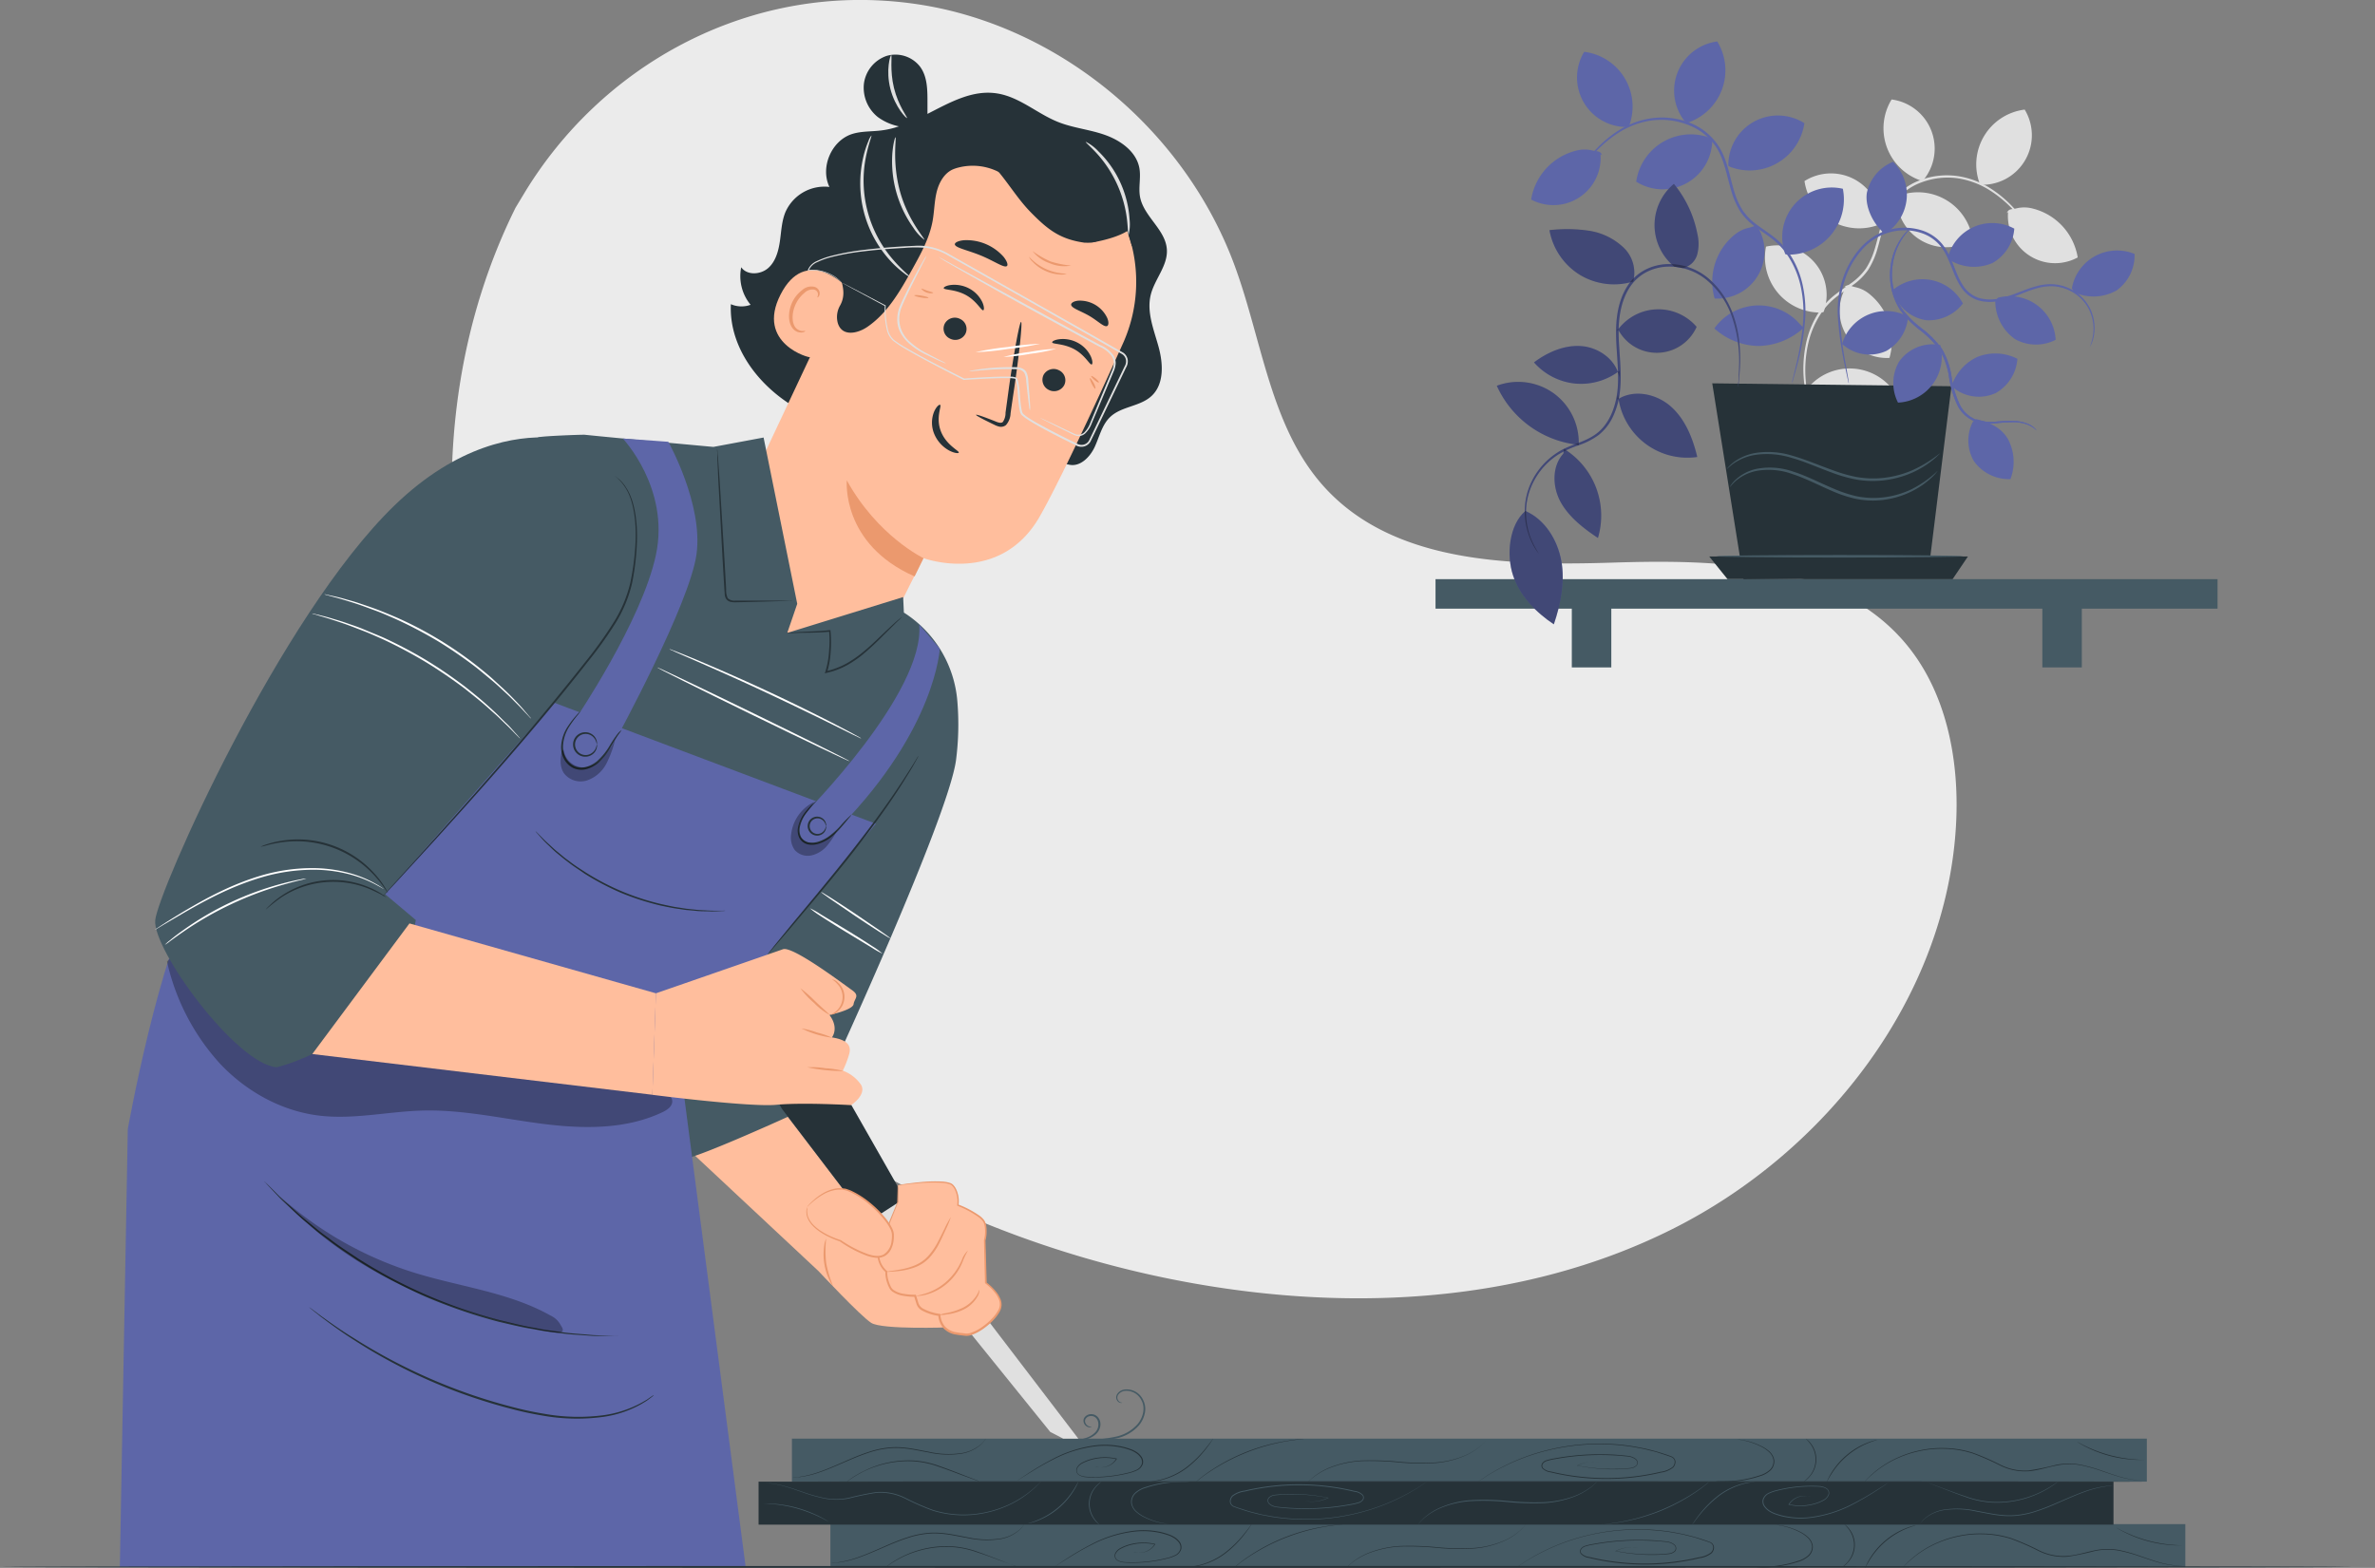 <svg xmlns="http://www.w3.org/2000/svg" viewBox="0 0 635.19 419.44"><rect x="0" y="0" width="635.19" height="419.44" fill="#808080" stroke="none"/><g id="freepik--background-simple--inject-79"><path d="M190.83,100.25l2.41-4c20.39-33.59,57.24-53.83,96.09-51.38a102.26,102.26,0,0,1,14.87,2c35.33,7.56,66.07,34.27,78.81,68.48,7.49,20.12,9.58,43.29,23.8,59.26,18.51,20.79,49.92,21.44,77.55,20.58s59.06-.13,77.47,20.74c11.54,13.07,15.2,31.65,14.27,49.15-2.46,46.34-34.75,87.77-75.81,108.37s-89.41,22.43-134.35,13.38c-63-12.7-122.83-47.55-158.81-101.38S162,158.35,190.83,100.25Z" transform="translate(-52.95 -44.68)" style="fill:#ebebeb"></path></g><g id="freepik--Plant--inject-79"><rect x="383.93" y="154.94" width="209.15" height="7.89" style="fill:#455a64"></rect><rect x="420.38" y="160.71" width="10.56" height="17.84" style="fill:#455a64"></rect><rect x="546.22" y="160.71" width="10.56" height="17.84" style="fill:#455a64"></rect><path d="M596.44,107.42s0-.1-.13-.28-.25-.47-.42-.79c-.39-.68-1-1.67-1.85-2.89a31.21,31.21,0,0,0-9.16-8.65,22.59,22.59,0,0,0-8.21-3,20.44,20.44,0,0,0-10,1,16.21,16.21,0,0,0-8.53,7c-2,3.42-2.59,7.45-3.74,11.29A20.54,20.54,0,0,1,552,116.5a16.41,16.41,0,0,1-4.06,4c-1.53,1.12-3.12,2.14-4.57,3.32a19.55,19.55,0,0,0-3.71,4,24.63,24.63,0,0,0-3.8,9.29,32.65,32.65,0,0,0-.51,8.73,65.94,65.94,0,0,0,2.23,12.42c.38,1.44.7,2.55.92,3.3a7.61,7.61,0,0,0,.37,1.14,8.35,8.35,0,0,0-.24-1.17c-.19-.82-.46-1.93-.79-3.33a72,72,0,0,1-2-12.39,32.48,32.48,0,0,1,.58-8.58,24.28,24.28,0,0,1,3.76-9,19.43,19.43,0,0,1,3.61-3.88c1.41-1.14,3-2.15,4.55-3.29a16.83,16.83,0,0,0,4.23-4.15,21.23,21.23,0,0,0,2.47-5.57c1.16-3.91,1.79-7.87,3.67-11.15a15.59,15.59,0,0,1,8.17-6.73,19.8,19.8,0,0,1,9.67-1.08,22.49,22.49,0,0,1,8,2.87,32,32,0,0,1,9.18,8.39c.89,1.19,1.53,2.15,1.95,2.81A8.21,8.21,0,0,0,596.44,107.42Z" transform="translate(-52.95 -44.68)" style="fill:#e0e0e0"></path><path d="M546.19,121.51c1.06-1,1.57-.3,3,0a8.81,8.81,0,0,1,3.85,1.92,16.17,16.17,0,0,1,5.24,17,12.63,12.63,0,0,1-11.6-19" transform="translate(-52.95 -44.68)" style="fill:#e0e0e0"></path><path d="M589.65,101.72c.54-1.34,1.3-.94,2.69-1.32a8.78,8.78,0,0,1,4.29.08,16.16,16.16,0,0,1,12,13.07A12.63,12.63,0,0,1,590,101.41" transform="translate(-52.95 -44.68)" style="fill:#e0e0e0"></path><path d="M536.62,148.29a14.57,14.57,0,0,1,22.91,1.11,18,18,0,0,1-11.88,4.69,18.4,18.4,0,0,1-12-4.84" transform="translate(-52.95 -44.68)" style="fill:#e0e0e0"></path><path d="M540.18,128.29a14.76,14.76,0,0,1-14.91-17.63,13.25,13.25,0,0,1,15.4,17.48" transform="translate(-52.95 -44.68)" style="fill:#e0e0e0"></path><path d="M555.48,104.78a14.77,14.77,0,0,1-19.92-11.66,13.26,13.26,0,0,1,20.34,11.36" transform="translate(-52.95 -44.68)" style="fill:#e0e0e0"></path><path d="M560.61,97.11a14.77,14.77,0,0,1,19.93,11.66A13.26,13.26,0,0,1,560.2,97.41" transform="translate(-52.95 -44.68)" style="fill:#e0e0e0"></path><path d="M566.72,93a14.78,14.78,0,0,1-7.86-21.71A13.25,13.25,0,0,1,567.23,93" transform="translate(-52.95 -44.68)" style="fill:#e0e0e0"></path><path d="M582.39,93.72A14.77,14.77,0,0,1,594.45,74a13.25,13.25,0,0,1-11.77,20.11" transform="translate(-52.95 -44.68)" style="fill:#e0e0e0"></path><polyline points="466.29 154.94 457.94 102.55 521.91 103.33 515.6 154.25" style="fill:#263238"></polyline><path d="M546.84,137.66a10.89,10.89,0,0,0,10.61.9,11.5,11.5,0,0,0,5.81-9.18,12.28,12.28,0,0,0-17.65,7.35" transform="translate(-52.95 -44.68)" style="fill:#5D66A8"></path><path d="M576.08,148.94a10.89,10.89,0,0,0,10.61.9,11.48,11.48,0,0,0,5.81-9.17,13,13,0,0,0-10.6-.55,12.9,12.9,0,0,0-7,7.89" transform="translate(-52.95 -44.68)" style="fill:#5D66A8"></path><path d="M559.66,123.75a10.93,10.93,0,0,0,8.38,6.59,11.5,11.5,0,0,0,9.89-4.47,12.27,12.27,0,0,0-18.77-3.57" transform="translate(-52.95 -44.68)" style="fill:#5D66A8"></path><path d="M570.34,136.8a10.93,10.93,0,0,0-9.55,4.73,11.48,11.48,0,0,0-.22,10.86A12.27,12.27,0,0,0,571.87,137" transform="translate(-52.95 -44.68)" style="fill:#5D66A8"></path><path d="M580.64,157.43a10.92,10.92,0,0,0,.25,10.65,11.51,11.51,0,0,0,9.75,4.78,13,13,0,0,0-.6-10.6c-1.68-3-4.71-4.56-8.51-5.43" transform="translate(-52.95 -44.68)" style="fill:#5D66A8"></path><path d="M597.64,159.85a7.64,7.64,0,0,0-2.53-1.61,10.91,10.91,0,0,0-3.47-.61,39.82,39.82,0,0,0-4.72.28,13.75,13.75,0,0,1-5.81-.5,8.91,8.91,0,0,1-4.8-4.64,26.69,26.69,0,0,1-2.07-7.07,20,20,0,0,0-2.46-7.26,25.44,25.44,0,0,0-5.41-5.5,26.19,26.19,0,0,1-5.17-5.25,17.27,17.27,0,0,1-2.58-12,16.8,16.8,0,0,1,3.14-7.74,12.18,12.18,0,0,1,1.53-1.69,3.94,3.94,0,0,1,.61-.52,3.25,3.25,0,0,1-.51.62,16.69,16.69,0,0,0-1.41,1.75,17.2,17.2,0,0,0-2.87,7.64,17,17,0,0,0,2.61,11.62,26.09,26.09,0,0,0,5.09,5.09,25.86,25.86,0,0,1,5.55,5.64,20.67,20.67,0,0,1,2.55,7.51,26,26,0,0,0,2,6.92,8.32,8.32,0,0,0,4.42,4.38,13.53,13.53,0,0,0,5.58.55,40.37,40.37,0,0,1,4.77-.18,10.84,10.84,0,0,1,3.55.75,5.7,5.7,0,0,1,1.92,1.24,2.73,2.73,0,0,1,.4.45C597.61,159.78,597.65,159.84,597.64,159.85Z" transform="translate(-52.95 -44.68)" style="fill:#5D66A8"></path><path d="M597.64,159.85a7.64,7.64,0,0,0-2.53-1.61,10.91,10.91,0,0,0-3.47-.61,39.82,39.82,0,0,0-4.72.28,13.75,13.75,0,0,1-5.81-.5,8.91,8.91,0,0,1-4.8-4.64,26.69,26.69,0,0,1-2.07-7.07,20,20,0,0,0-2.46-7.26,25.44,25.44,0,0,0-5.41-5.5,26.19,26.19,0,0,1-5.17-5.25,17.27,17.27,0,0,1-2.58-12,16.8,16.8,0,0,1,3.14-7.74,12.18,12.18,0,0,1,1.53-1.69,3.94,3.94,0,0,1,.61-.52,3.25,3.25,0,0,1-.51.62,16.69,16.69,0,0,0-1.41,1.75,17.2,17.2,0,0,0-2.87,7.64,17,17,0,0,0,2.61,11.62,26.09,26.09,0,0,0,5.09,5.09,25.86,25.86,0,0,1,5.55,5.64,20.67,20.67,0,0,1,2.55,7.51,26,26,0,0,0,2,6.92,8.32,8.32,0,0,0,4.42,4.38,13.53,13.53,0,0,0,5.58.55,40.37,40.37,0,0,1,4.77-.18,10.84,10.84,0,0,1,3.55.75,5.7,5.7,0,0,1,1.92,1.24,2.73,2.73,0,0,1,.4.45C597.61,159.78,597.65,159.84,597.64,159.85Z" transform="translate(-52.95 -44.68)" style="fill:#5D66A8"></path><path d="M468.53,149.93a16.49,16.49,0,0,0-15.26-2.05,27,27,0,0,0,21.33,15.74l.57.2A16.46,16.46,0,0,0,468.53,149.93Z" transform="translate(-52.95 -44.68)" style="fill:#5D66A8"></path><path d="M479.82,175.18a21.19,21.19,0,0,0-8.55-10.38l-.21,1.24c-3.13,3.44-2.92,9-.69,13s6.09,7,9.95,9.56A21.21,21.21,0,0,0,479.82,175.18Z" transform="translate(-52.95 -44.68)" style="fill:#5D66A8"></path><path d="M485.46,151.58l.37-.22c-.06-.37-.13-.73-.17-1.1Z" transform="translate(-52.95 -44.68)" style="fill:#5D66A8"></path><path d="M499.77,153.39c-3.78-3.32-9.66-4.6-13.94-2a18.62,18.62,0,0,0,21.05,15.54C505.67,161.87,503.65,156.8,499.77,153.39Z" transform="translate(-52.95 -44.68)" style="fill:#5D66A8"></path><path d="M476.11,137.29c-4.62-.43-9.19,1.55-12.9,4.34a16.75,16.75,0,0,0,22.44,2.56C484.27,140.37,480.24,137.68,476.11,137.29Z" transform="translate(-52.95 -44.68)" style="fill:#5D66A8"></path><path d="M486.08,143.89c-.14.11-.29.2-.43.3a8.62,8.62,0,0,1,.39,1.43Z" transform="translate(-52.95 -44.68)" style="fill:#5D66A8"></path><path d="M470.55,194.79c-1-5.66-4.38-11.12-9.63-13.42-4.4,3.75-5.13,11.79-3.3,17.27s6.1,9.85,10.9,13.06C470.37,206.26,471.52,200.44,470.55,194.79Z" transform="translate(-52.95 -44.68)" style="fill:#5D66A8"></path><path d="M485.3,133.37a13.49,13.49,0,0,1,21.38-1.25,11.67,11.67,0,0,1-21.05.54" transform="translate(-52.95 -44.68)" style="fill:#5D66A8"></path><path d="M489.73,120a17.55,17.55,0,0,1-22.38-13.72,40.21,40.21,0,0,1,10.57.15,17.21,17.21,0,0,1,9.36,4.61,9.28,9.28,0,0,1,2.45,9" transform="translate(-52.95 -44.68)" style="fill:#5D66A8"></path><path d="M500.73,116a14.34,14.34,0,0,1-.1-22.13,30,30,0,0,1,6.28,13.38,11.25,11.25,0,0,1-.05,5.53,5.09,5.09,0,0,1-3.87,3.62" transform="translate(-52.95 -44.68)" style="fill:#5D66A8"></path><path d="M611.86,137.49a13.48,13.48,0,0,0,1-4.69,11.74,11.74,0,0,0-1.25-5.41,11.29,11.29,0,0,0-5.21-5,11.52,11.52,0,0,0-4.11-1.11,13.38,13.38,0,0,0-4.6.54c-3.13.82-6.24,2.61-9.94,3.34a11.66,11.66,0,0,1-5.77-.14,8.63,8.63,0,0,1-4.69-3.75c-2.24-3.47-2.87-7.81-5.56-11a11.09,11.09,0,0,0-5.06-3.3,14.28,14.28,0,0,0-5.9-.6,15.13,15.13,0,0,0-9.82,5.11,23,23,0,0,0-4.87,9,26.86,26.86,0,0,0-1.09,8.93,97.92,97.92,0,0,0,1.66,13.07c.26,1.49.46,2.67.61,3.54.06.37.1.67.14.92a1.54,1.54,0,0,1,0,.32,1.31,1.31,0,0,1-.09-.3c-.06-.25-.13-.55-.21-.92l-.74-3.51a89.62,89.62,0,0,1-1.88-13.1,27.58,27.58,0,0,1,1-9.11,23.59,23.59,0,0,1,5-9.29,17.57,17.57,0,0,1,4.48-3.59,15.55,15.55,0,0,1,11.93-1.15,11.67,11.67,0,0,1,5.36,3.51c2.86,3.42,3.47,7.8,5.61,11.09a8,8,0,0,0,4.32,3.49,11.06,11.06,0,0,0,5.45.14c3.57-.68,6.68-2.44,9.91-3.26a13.63,13.63,0,0,1,4.79-.52,11.94,11.94,0,0,1,9.63,6.51,11.84,11.84,0,0,1,1.17,5.58,11.2,11.2,0,0,1-.69,3.55A6,6,0,0,1,611.86,137.49Z" transform="translate(-52.95 -44.68)" style="fill:#5D66A8"></path><path d="M574.45,114.27a12.45,12.45,0,0,0,11.41.76,11.52,11.52,0,0,0,5.81-9.18A12.28,12.28,0,0,0,574,113.19" transform="translate(-52.95 -44.68)" style="fill:#5D66A8"></path><path d="M586.58,125.27a12.45,12.45,0,0,0,5.29,10.14,11.52,11.52,0,0,0,10.86.18,12.28,12.28,0,0,0-15.45-11.25" transform="translate(-52.95 -44.68)" style="fill:#5D66A8"></path><path d="M607.62,122.84a12.47,12.47,0,0,0,11.42-.47,11.55,11.55,0,0,0,4.8-9.75,12.28,12.28,0,0,0-16.77,9.18" transform="translate(-52.95 -44.68)" style="fill:#5D66A8"></path><path d="M556.79,107c-3.07-2.65-5.12-7.29-4.54-10.77a11.53,11.53,0,0,1,7-8.26,12.28,12.28,0,0,1-1.79,19" transform="translate(-52.95 -44.68)" style="fill:#5D66A8"></path><path d="M474.65,91.93a1,1,0,0,1,.12-.28c.12-.21.26-.47.43-.79A33.87,33.87,0,0,1,477.05,88a31.27,31.27,0,0,1,9.15-8.65,22.4,22.4,0,0,1,8.21-3,20.29,20.29,0,0,1,10,1,16.2,16.2,0,0,1,8.54,7c2,3.43,2.59,7.45,3.74,11.29a20.54,20.54,0,0,0,2.38,5.38,16.54,16.54,0,0,0,4.05,4c1.53,1.12,3.13,2.14,4.57,3.32a19.6,19.6,0,0,1,3.72,4,24.63,24.63,0,0,1,3.8,9.29,33.07,33.07,0,0,1,.51,8.73,66.76,66.76,0,0,1-2.23,12.42c-.38,1.44-.7,2.55-.92,3.31a7.68,7.68,0,0,1-.37,1.13,7.24,7.24,0,0,1,.23-1.17c.2-.82.46-1.93.79-3.33a71.69,71.69,0,0,0,2-12.39,33.34,33.34,0,0,0-.58-8.58,24.31,24.31,0,0,0-3.77-9,19.37,19.37,0,0,0-3.6-3.88c-1.41-1.14-3-2.15-4.56-3.29a17,17,0,0,1-4.22-4.15A21.59,21.59,0,0,1,516,95.83c-1.16-3.91-1.79-7.87-3.66-11.15A15.59,15.59,0,0,0,504.17,78a19.81,19.81,0,0,0-9.68-1.07,22.24,22.24,0,0,0-8,2.86,32,32,0,0,0-9.18,8.39c-.89,1.19-1.53,2.15-1.95,2.81A8.21,8.21,0,0,1,474.65,91.93Z" transform="translate(-52.95 -44.68)" style="fill:#5D66A8"></path><path d="M523.62,105.63c-1-1-1.57-.3-3,0a8.88,8.88,0,0,0-3.84,1.92,16.18,16.18,0,0,0-5.25,17,12.62,12.62,0,0,0,11.6-19" transform="translate(-52.95 -44.68)" style="fill:#5D66A8"></path><path d="M481.43,86.23c-.53-1.34-1.29-.94-2.69-1.32a8.78,8.78,0,0,0-4.29.08,16.17,16.17,0,0,0-12,13.07A12.63,12.63,0,0,0,481,85.92" transform="translate(-52.95 -44.68)" style="fill:#5D66A8"></path><path d="M534.36,131.43a14.56,14.56,0,0,0-22.91,1.12,18.09,18.09,0,0,0,11.88,4.69,18.43,18.43,0,0,0,12-4.85Z" transform="translate(-52.95 -44.68)" style="fill:#5D66A8"></path><path d="M530.9,112.8a14.77,14.77,0,0,0,14.92-17.62,13.25,13.25,0,0,0-15.41,17.47" transform="translate(-52.95 -44.68)" style="fill:#5D66A8"></path><path d="M515.6,89.29a14.77,14.77,0,0,0,19.93-11.66A13.26,13.26,0,0,0,515.19,89" transform="translate(-52.95 -44.68)" style="fill:#5D66A8"></path><path d="M510.47,81.62a14.75,14.75,0,0,0-19.92,11.66,13.26,13.26,0,0,0,20.34-11.36" transform="translate(-52.95 -44.68)" style="fill:#5D66A8"></path><path d="M504.36,77.48a14.76,14.76,0,0,0,7.86-21.71,13.27,13.27,0,0,0-8.37,21.75" transform="translate(-52.95 -44.68)" style="fill:#5D66A8"></path><path d="M488.7,78.23a14.77,14.77,0,0,0-12.06-19.69A13.25,13.25,0,0,0,488.4,78.65" transform="translate(-52.95 -44.68)" style="fill:#5D66A8"></path><polygon points="457.13 148.87 462.02 154.94 522.22 154.94 526.32 148.87 457.13 148.87" style="fill:#263238"></polygon><path d="M577.94,193.5c0,.19-14.79.34-33,.34s-33-.15-33-.34,14.79-.35,33-.35S577.94,193.3,577.94,193.5Z" transform="translate(-52.95 -44.68)" style="fill:#455a64"></path><path d="M571.18,170.64s-.11.19-.38.49a12.78,12.78,0,0,1-1.22,1.29,22.26,22.26,0,0,1-5.38,3.73,23.61,23.61,0,0,1-9.4,2.42,22.87,22.87,0,0,1-5.75-.49,34.08,34.08,0,0,1-5.86-1.94c-3.88-1.65-7.4-3.53-10.84-4.63a18.63,18.63,0,0,0-9.36-.9,12.23,12.23,0,0,0-5.75,2.67c-1.14,1-1.58,1.75-1.64,1.7a2.68,2.68,0,0,1,.3-.54,8.6,8.6,0,0,1,1.16-1.36,12,12,0,0,1,5.83-3,18.78,18.78,0,0,1,9.65.77c3.52,1.09,7.09,3,10.92,4.6a34.55,34.55,0,0,0,5.74,1.92,22.44,22.44,0,0,0,5.58.51,23.76,23.76,0,0,0,9.21-2.22A28.85,28.85,0,0,0,571.18,170.64Z" transform="translate(-52.95 -44.68)" style="fill:#455a64"></path><path d="M571.78,165.94a2.35,2.35,0,0,1-.42.47,15,15,0,0,1-1.31,1.2,25.46,25.46,0,0,1-5.57,3.46,26.16,26.16,0,0,1-9.47,2.25,25.33,25.33,0,0,1-5.76-.38,37.94,37.94,0,0,1-6-1.69c-4-1.44-7.62-3.1-11.11-4.07a22,22,0,0,0-9.44-.85,14,14,0,0,0-6,2.27c-1.25.88-1.8,1.55-1.85,1.5s.11-.19.38-.5a9.8,9.8,0,0,1,1.31-1.21,13.64,13.64,0,0,1,6-2.55,21.91,21.91,0,0,1,9.69.73c3.56,1,7.24,2.6,11.17,4a39.32,39.32,0,0,0,5.84,1.67,25.94,25.94,0,0,0,5.62.42,26.7,26.7,0,0,0,9.29-2.07A33.49,33.49,0,0,0,571.78,165.94Z" transform="translate(-52.95 -44.68)" style="fill:#455a64"></path><path d="M517.83,148.16a1.67,1.67,0,0,1,0-.36c0-.28,0-.63.06-1.06.06-.92.15-2.29.18-4a36.23,36.23,0,0,0-2.38-14.54,22.21,22.21,0,0,0-5.84-8.22A15.65,15.65,0,0,0,499.21,116a13.34,13.34,0,0,0-6,1.51,12,12,0,0,0-4.63,4.42c-2.32,3.83-2.9,8.63-2.7,13.37s.85,9.48.32,14.06a21.11,21.11,0,0,1-1.75,6.52,13.62,13.62,0,0,1-3.93,5.16,19.75,19.75,0,0,1-5.48,2.8,28.09,28.09,0,0,0-5.17,2.34,18.73,18.73,0,0,0-6.78,7.39,17.86,17.86,0,0,0-2,8.09,19.19,19.19,0,0,0,1,6.25,22.64,22.64,0,0,0,2.43,4.86s-.09-.08-.24-.27-.37-.47-.62-.86A17.26,17.26,0,0,1,461.9,188a18.79,18.79,0,0,1-1.16-6.34,18.22,18.22,0,0,1,1.91-8.31,19.24,19.24,0,0,1,6.92-7.66c3.16-2.1,7.34-2.62,10.55-5.15s4.92-6.86,5.41-11.26-.17-9.14-.34-14,.37-9.74,2.81-13.74a12.52,12.52,0,0,1,4.9-4.66,13.89,13.89,0,0,1,6.3-1.55,16.18,16.18,0,0,1,11,4.11,22.79,22.79,0,0,1,5.92,8.47,30.51,30.51,0,0,1,2,8.3,44.33,44.33,0,0,1,.18,6.43c-.07,1.77-.2,3.13-.31,4.06,0,.42-.09.77-.13,1A1.31,1.31,0,0,1,517.83,148.16Z" transform="translate(-52.95 -44.68)" style="fill:#5D66A8"></path><path d="M517.83,148.16a1.67,1.67,0,0,1,0-.36c0-.28,0-.63.06-1.06.06-.92.15-2.29.18-4a36.23,36.23,0,0,0-2.38-14.54,22.21,22.21,0,0,0-5.84-8.22A15.65,15.65,0,0,0,499.21,116a13.34,13.34,0,0,0-6,1.51,12,12,0,0,0-4.63,4.42c-2.32,3.83-2.9,8.63-2.7,13.37s.85,9.48.32,14.06a21.11,21.11,0,0,1-1.75,6.52,13.62,13.62,0,0,1-3.93,5.16,19.75,19.75,0,0,1-5.48,2.8,28.09,28.09,0,0,0-5.17,2.34,18.73,18.73,0,0,0-6.78,7.39,17.86,17.86,0,0,0-2,8.09,19.19,19.19,0,0,0,1,6.25,22.64,22.64,0,0,0,2.43,4.86s-.09-.08-.24-.27-.37-.47-.62-.86A17.26,17.26,0,0,1,461.9,188a18.79,18.79,0,0,1-1.16-6.34,18.22,18.22,0,0,1,1.91-8.31,19.24,19.24,0,0,1,6.92-7.66c3.16-2.1,7.34-2.62,10.55-5.15s4.92-6.86,5.41-11.26-.17-9.14-.34-14,.37-9.74,2.81-13.74a12.52,12.52,0,0,1,4.9-4.66,13.89,13.89,0,0,1,6.3-1.55,16.18,16.18,0,0,1,11,4.11,22.79,22.79,0,0,1,5.92,8.47,30.51,30.51,0,0,1,2,8.3,44.33,44.33,0,0,1,.18,6.43c-.07,1.77-.2,3.13-.31,4.06,0,.42-.09.77-.13,1A1.31,1.31,0,0,1,517.83,148.16Z" transform="translate(-52.95 -44.68)" style="opacity:0.3"></path><g style="opacity:0.3"><path d="M474.6,163.62l.57.2a16.19,16.19,0,0,0-21.9-15.94A27,27,0,0,0,474.6,163.62Z" transform="translate(-52.95 -44.68)"></path><path d="M471.27,164.8l-.21,1.24c-3.13,3.44-2.92,9-.69,13s6.09,7,9.95,9.56a21,21,0,0,0-9.05-23.83Z" transform="translate(-52.95 -44.68)"></path><path d="M485.46,151.58l.37-.22c-.06-.37-.13-.73-.17-1.1Z" transform="translate(-52.95 -44.68)"></path><path d="M499.77,153.39c-3.78-3.32-9.66-4.6-13.94-2a18.62,18.62,0,0,0,21.05,15.54C505.67,161.87,503.65,156.8,499.77,153.39Z" transform="translate(-52.95 -44.68)"></path><path d="M474.2,147.29a17,17,0,0,0,11.45-3.1c-1.38-3.82-5.41-6.51-9.54-6.9-4.62-.43-9.19,1.55-12.9,4.34A17,17,0,0,0,474.2,147.29Z" transform="translate(-52.95 -44.68)"></path><path d="M486.08,143.89c-.14.11-.29.2-.43.3a8.62,8.62,0,0,1,.39,1.43Z" transform="translate(-52.95 -44.68)"></path><path d="M485.3,133.37c.13-.19.28-.36.42-.55l-.09-.16Z" transform="translate(-52.95 -44.68)"></path><path d="M485.72,132.82a11.66,11.66,0,0,0,21-.7,13.46,13.46,0,0,0-21,.7Z" transform="translate(-52.95 -44.68)"></path><path d="M475.46,118.21A17.82,17.82,0,0,0,489.73,120a9.28,9.28,0,0,0-2.45-9,17.21,17.21,0,0,0-9.36-4.61,40.21,40.21,0,0,0-10.57-.15A17.82,17.82,0,0,0,475.46,118.21Z" transform="translate(-52.95 -44.68)"></path><path d="M500.73,116l2.26.4a5.09,5.09,0,0,0,3.87-3.62,11.25,11.25,0,0,0,.05-5.53,30,30,0,0,0-6.28-13.38,14.34,14.34,0,0,0,.1,22.13Z" transform="translate(-52.95 -44.68)"></path></g><path d="M460.92,181.37c-4.4,3.75-5.13,11.79-3.3,17.27s6.1,9.85,10.9,13.06c1.85-5.44,3-11.26,2-16.91S466.17,183.67,460.92,181.37Z" transform="translate(-52.95 -44.68)" style="opacity:0.3"></path></g><g id="freepik--Wood--inject-79"><rect x="211.8" y="384.87" width="362.37" height="11.5" style="fill:#455a64"></rect><path d="M316.61,429.55s-.1.17-.31.47a4,4,0,0,1-.42.52,5.7,5.7,0,0,1-.65.66,10.44,10.44,0,0,1-5.3,2.4,24,24,0,0,1-8.66-.36c-3.21-.55-6.76-1.49-10.51-1.11a23.85,23.85,0,0,0-5.36,1.14c-1.69.55-3.28,1.18-4.79,1.82-3,1.28-5.7,2.5-8,3.31a27.07,27.07,0,0,1-5.68,1.43,18.7,18.7,0,0,1-2.15.15l.56-.06c.36-.05.9,0,1.58-.17a28.91,28.91,0,0,0,5.64-1.49c2.33-.83,5-2.06,8-3.35,1.5-.64,3.1-1.28,4.8-1.83a24.1,24.1,0,0,1,5.4-1.16c3.8-.38,7.36.57,10.56,1.13a24,24,0,0,0,8.61.4,10.45,10.45,0,0,0,5.27-2.31,4.94,4.94,0,0,0,.65-.64,4.16,4.16,0,0,0,.43-.51C316.48,429.7,316.61,429.55,316.61,429.55Z" transform="translate(-52.95 -44.68)" style="fill:#263238"></path><path d="M314.9,441l-.37-.1-1-.36-3.78-1.39c-1.6-.6-3.49-1.32-5.62-2.05A24.71,24.71,0,0,0,297,435.6a27.2,27.2,0,0,0-12.85,2.63,30.3,30.3,0,0,0-3.49,2l-.89.63a2.8,2.8,0,0,1-.33.21s.1-.09.3-.24l.87-.66a27.44,27.44,0,0,1,3.48-2A26.74,26.74,0,0,1,297,435.39a24.72,24.72,0,0,1,7.17,1.48c2.13.74,4,1.48,5.6,2.09l3.75,1.46,1,.39Z" transform="translate(-52.95 -44.68)" style="fill:#263238"></path><path d="M345.77,437a5.06,5.06,0,0,0,1.69.24,4.89,4.89,0,0,0,2-.49,4.58,4.58,0,0,0,2-1.81l0,.09a13.55,13.55,0,0,0-5.9,0,12.15,12.15,0,0,0-3.3,1.22,2.93,2.93,0,0,0-1.24,1.32,1.34,1.34,0,0,0,.54,1.63c1.12.7,2.62.54,4,.6a37.29,37.29,0,0,0,4.42-.27,38,38,0,0,0,4.57-.84,11.22,11.22,0,0,0,2.25-.75,2.68,2.68,0,0,0,1.53-1.68,2.14,2.14,0,0,0-.4-1.77,4.65,4.65,0,0,0-1.4-1.25,7.36,7.36,0,0,0-1.72-.77,16.49,16.49,0,0,0-1.79-.51,21.32,21.32,0,0,0-7.08-.36,33.09,33.09,0,0,0-11.47,3.61c-3.07,1.55-5.43,3.06-7.07,4.08l-1.88,1.18-.66.41.64-.44,1.86-1.22a80.55,80.55,0,0,1,7-4.15A33.52,33.52,0,0,1,346,431.34a21.68,21.68,0,0,1,7.14.36,17.06,17.06,0,0,1,1.82.52,7.88,7.88,0,0,1,1.76.78,4.8,4.8,0,0,1,1.46,1.31,2.39,2.39,0,0,1,.44,1.94,2.92,2.92,0,0,1-1.65,1.82,11.39,11.39,0,0,1-2.29.76,38.12,38.12,0,0,1-4.6.84,35.56,35.56,0,0,1-4.44.26c-.72,0-1.43,0-2.13-.06a4.11,4.11,0,0,1-2-.58,1.51,1.51,0,0,1-.6-1.84,3.15,3.15,0,0,1,1.31-1.41,12.42,12.42,0,0,1,3.36-1.22,13.78,13.78,0,0,1,6,.06l.08,0,0,.07a4.71,4.71,0,0,1-2.08,1.83,4.87,4.87,0,0,1-3.29.32A4.06,4.06,0,0,1,345.77,437Z" transform="translate(-52.95 -44.68)" style="fill:#263238"></path><path d="M377.4,429.55s0,.07-.1.19l-.34.52c-.29.45-.74,1.08-1.33,1.84a28.44,28.44,0,0,1-5.28,5.31,18.83,18.83,0,0,1-6.76,3.21,12.22,12.22,0,0,1-3.08.38s.3,0,.83-.11a16.29,16.29,0,0,0,2.22-.42,19.35,19.35,0,0,0,6.66-3.23,29.73,29.73,0,0,0,5.29-5.23c.6-.74,1.07-1.36,1.39-1.8.13-.17.25-.33.36-.49Z" transform="translate(-52.95 -44.68)" style="fill:#263238"></path><path d="M401.76,429.64l-.32.05-.92.09c-.79.07-1.94.22-3.36.45a53.7,53.7,0,0,0-10.74,3,53.07,53.07,0,0,0-9.9,5.16c-1.19.79-2.13,1.47-2.76,2l-.74.56-.26.18a36.17,36.17,0,0,1,3.68-2.82,50.93,50.93,0,0,1,20.7-8.17A37,37,0,0,1,401.76,429.64Z" transform="translate(-52.95 -44.68)" style="fill:#263238"></path><path d="M450.76,429.56s-.1.14-.32.41a13,13,0,0,1-1,1.1,16.3,16.3,0,0,1-4.57,3,24.71,24.71,0,0,1-7.9,2,61,61,0,0,1-10-.17,78,78,0,0,0-9.95-.34,27.65,27.65,0,0,0-7.91,1.63,18.81,18.81,0,0,0-4.79,2.62c-.5.4-.89.72-1.13,1s-.39.34-.39.34l.36-.37c.24-.25.61-.58,1.11-1a18.39,18.39,0,0,1,4.78-2.69,27.52,27.52,0,0,1,8-1.68,74.47,74.47,0,0,1,10,.32,63.26,63.26,0,0,0,9.94.19,24.83,24.83,0,0,0,7.85-1.9,16.45,16.45,0,0,0,4.57-2.94,13.48,13.48,0,0,0,1-1.07Z" transform="translate(-52.95 -44.68)" style="fill:#263238"></path><path d="M480.76,435.85l-.4-.05a9.79,9.79,0,0,0-5.6,1v-.08a47.74,47.74,0,0,0,10.77.91c1.1,0,2.25-.09,3.42-.22a2.7,2.7,0,0,0,1.59-.68,1.1,1.1,0,0,0-.13-1.57,3.5,3.5,0,0,0-1.72-.76c-.63-.11-1.31-.15-2-.22-1.34-.12-2.73-.19-4.16-.23a67,67,0,0,0-8.94.38c-1.55.17-3.12.4-4.72.7a14.7,14.7,0,0,0-2.36.55,2,2,0,0,0-.93.7,1,1,0,0,0,0,1.07,3.46,3.46,0,0,0,2.16,1c.83.2,1.66.39,2.51.55,1.68.34,3.41.6,5.17.8a63.55,63.55,0,0,0,10.81.3,62.37,62.37,0,0,0,7.31-.85c1.19-.21,2.37-.45,3.53-.73a6.67,6.67,0,0,0,3.21-1.28,2,2,0,0,0,.56-1.51,1.43,1.43,0,0,0-1-1.18c-1.06-.41-2.17-.73-3.23-1.09s-2.17-.58-3.24-.86-2.15-.44-3.2-.65a57.46,57.46,0,0,0-22.74.73,55.67,55.67,0,0,0-14.37,5.52l-2.1,1.2-1.49,1c-.81.53-1.24.79-1.24.79l1.21-.82,1.48-1,2.1-1.22a55.19,55.19,0,0,1,14.38-5.59,57.48,57.48,0,0,1,22.8-.78c1.06.21,2.14.39,3.22.65s2.16.53,3.24.86,2.17.68,3.26,1.09a1.67,1.67,0,0,1,1.12,1.35,2.17,2.17,0,0,1-.63,1.67,6.66,6.66,0,0,1-3.3,1.34c-1.16.29-2.35.52-3.54.73a61,61,0,0,1-7.34.86,64,64,0,0,1-10.85-.3c-1.76-.2-3.49-.47-5.18-.81-.85-.16-1.69-.36-2.51-.55a3.64,3.64,0,0,1-2.29-1.13,1.18,1.18,0,0,1,0-1.29,2.23,2.23,0,0,1,1-.77,14.87,14.87,0,0,1,2.4-.56c1.6-.3,3.17-.52,4.73-.69a64.12,64.12,0,0,1,9-.37c1.43,0,2.82.11,4.17.24.67.06,1.33.11,2,.22a3.79,3.79,0,0,1,1.79.8,1.24,1.24,0,0,1,.14,1.78,2.73,2.73,0,0,1-1.68.73c-1.19.13-2.33.19-3.43.22a47.94,47.94,0,0,1-10.79-1l-.12,0,.11,0a9.79,9.79,0,0,1,4.45-1A7.42,7.42,0,0,1,480.76,435.85Z" transform="translate(-52.95 -44.68)" style="fill:#263238"></path><path d="M517.42,429.75s.43,0,1.19.11a17.6,17.6,0,0,1,5.25,1.62,9.4,9.4,0,0,1,2.19,1.4,4,4,0,0,1,1.43,2.47,3.4,3.4,0,0,1-1.15,2.82,7.1,7.1,0,0,1-2.72,1.44c-.94.31-1.86.56-2.75.76a30,30,0,0,1-4.79.69,24.42,24.42,0,0,1-4.44-.1h.3l.89,0c.76,0,1.87,0,3.24-.08a30.92,30.92,0,0,0,4.75-.72c.89-.21,1.8-.46,2.74-.77a7.1,7.1,0,0,0,2.64-1.4,3.18,3.18,0,0,0,1.08-2.64,3.83,3.83,0,0,0-1.35-2.36,9.48,9.48,0,0,0-2.13-1.39,16.38,16.38,0,0,0-2.06-.87,18.79,18.79,0,0,0-3.13-.82c-.38-.07-.67-.11-.87-.13Z" transform="translate(-52.95 -44.68)" style="fill:#263238"></path><path d="M535.89,429.55a2.12,2.12,0,0,1,.43.32,6.36,6.36,0,0,1,1,1.07,6.89,6.89,0,0,1-.47,8.88,6.81,6.81,0,0,1-1.09,1,2.55,2.55,0,0,1-.45.27,11.68,11.68,0,0,0,1.43-1.33,6.92,6.92,0,0,0,.46-8.7A12.34,12.34,0,0,0,535.89,429.55Z" transform="translate(-52.95 -44.68)" style="fill:#263238"></path><path d="M555,429.87a4.05,4.05,0,0,1-.68.24c-.44.13-1.07.35-1.83.66a20.86,20.86,0,0,0-9.67,8.16,18.06,18.06,0,0,0-1,1.69,5.56,5.56,0,0,1-.34.63s0-.06.06-.18.14-.32.21-.49a16.14,16.14,0,0,1,.91-1.73,19.89,19.89,0,0,1,9.74-8.21,14.4,14.4,0,0,1,1.87-.61l.52-.13Z" transform="translate(-52.95 -44.68)" style="fill:#263238"></path><path d="M626.52,440.68l-.8,0a13.25,13.25,0,0,1-2.31-.14,23.8,23.8,0,0,1-3.59-.76c-1.37-.39-2.91-.92-4.61-1.5a43.33,43.33,0,0,0-5.64-1.59,17,17,0,0,0-6.66.06c-2.32.45-4.7,1.26-7.3,1.52a15,15,0,0,1-7.8-1.57,67.69,67.69,0,0,0-7.31-3.2,26.78,26.78,0,0,0-7.3-1.23,27.64,27.64,0,0,0-6.68.57,28.37,28.37,0,0,0-5.58,1.74,26.81,26.81,0,0,0-7.17,4.47,18.93,18.93,0,0,0-1.68,1.58l-.58.56s.18-.21.55-.59a18.4,18.4,0,0,1,1.65-1.62,26.65,26.65,0,0,1,7.17-4.53,28,28,0,0,1,5.61-1.78,27.41,27.41,0,0,1,6.72-.59,26.81,26.81,0,0,1,7.35,1.23,67.5,67.5,0,0,1,7.34,3.2,14.59,14.59,0,0,0,7.69,1.55,73.67,73.67,0,0,0,7.28-1.5,17.15,17.15,0,0,1,6.73,0,44.21,44.21,0,0,1,5.66,1.62c1.69.59,3.23,1.13,4.59,1.53a25.78,25.78,0,0,0,3.57.79,15.27,15.27,0,0,0,2.3.18Z" transform="translate(-52.95 -44.68)" style="fill:#263238"></path><path d="M608.44,430.39l.18.08.51.27c.43.24,1.07.56,1.86.94a37,37,0,0,0,6.45,2.35,38.2,38.2,0,0,0,6.78,1.1c.88.06,1.59.08,2.09.09h.56l.2,0s-.07,0-.2,0l-.56,0c-.5,0-1.21,0-2.1,0a33.25,33.25,0,0,1-6.82-1,32.74,32.74,0,0,1-6.46-2.42c-.79-.4-1.42-.74-1.84-1l-.49-.3C608.49,430.44,608.44,430.4,608.44,430.39Z" transform="translate(-52.95 -44.68)" style="fill:#263238"></path><rect x="222.09" y="407.74" width="362.37" height="11.5" style="fill:#455a64"></rect><path d="M326.9,452.42s-.1.17-.31.47a4,4,0,0,1-.42.52,5.7,5.7,0,0,1-.65.66,10.32,10.32,0,0,1-5.29,2.4,24,24,0,0,1-8.67-.36c-3.21-.55-6.75-1.49-10.51-1.11a23.43,23.43,0,0,0-5.36,1.15c-1.69.54-3.28,1.17-4.79,1.81-3,1.28-5.69,2.5-8,3.31a27.07,27.07,0,0,1-5.68,1.43,18.48,18.48,0,0,1-2.14.15l.55-.06c.36-.05.9,0,1.58-.17a28.2,28.2,0,0,0,5.64-1.49c2.33-.82,5-2.05,8-3.35,1.5-.64,3.1-1.28,4.8-1.83a24.1,24.1,0,0,1,5.4-1.16c3.81-.38,7.37.57,10.57,1.13a24,24,0,0,0,8.6.4,10.41,10.41,0,0,0,5.27-2.31,4.94,4.94,0,0,0,.65-.64,4.36,4.36,0,0,0,.44-.51C326.77,452.57,326.9,452.42,326.9,452.42Z" transform="translate(-52.95 -44.68)" style="fill:#263238"></path><path d="M325.19,463.82l-.36-.1-1-.36L320,462c-1.59-.6-3.49-1.32-5.61-2a24.85,24.85,0,0,0-7.12-1.46,27.16,27.16,0,0,0-12.84,2.63,31.51,31.51,0,0,0-3.5,2l-.89.63a3.57,3.57,0,0,1-.32.21,3,3,0,0,1,.29-.24l.88-.66a26.58,26.58,0,0,1,16.39-4.76,24.72,24.72,0,0,1,7.17,1.48c2.13.74,4,1.48,5.6,2.09l3.76,1.46,1,.39Z" transform="translate(-52.95 -44.68)" style="fill:#263238"></path><path d="M356.06,459.84a5.06,5.06,0,0,0,1.69.24,5,5,0,0,0,2-.49,4.63,4.63,0,0,0,2-1.81l0,.09a13.51,13.51,0,0,0-5.89,0,11.91,11.91,0,0,0-3.3,1.22,3,3,0,0,0-1.25,1.32,1.35,1.35,0,0,0,.54,1.63c1.13.71,2.62.55,4,.6a37.17,37.17,0,0,0,4.42-.27,37.66,37.66,0,0,0,4.57-.84,10.44,10.44,0,0,0,2.25-.75,2.67,2.67,0,0,0,1.54-1.68,2.21,2.21,0,0,0-.4-1.77,4.83,4.83,0,0,0-1.41-1.25,7.53,7.53,0,0,0-1.71-.77q-.9-.3-1.8-.51a21.31,21.31,0,0,0-7.08-.36A33.09,33.09,0,0,0,344.81,458c-3.07,1.55-5.43,3.06-7.07,4.08l-1.87,1.18-.66.41s.21-.16.63-.44L337.7,462a81,81,0,0,1,7.05-4.15,33.25,33.25,0,0,1,11.51-3.66,21.47,21.47,0,0,1,7.15.35,17.58,17.58,0,0,1,1.81.52,7.88,7.88,0,0,1,1.76.78,5.1,5.1,0,0,1,1.47,1.31,2.43,2.43,0,0,1,.43,1.94,2.9,2.9,0,0,1-1.65,1.82,10.61,10.61,0,0,1-2.29.76,36.11,36.11,0,0,1-4.59.84,35.72,35.72,0,0,1-4.45.26c-.72,0-1.43,0-2.13-.06a4.21,4.21,0,0,1-2-.57,1.53,1.53,0,0,1-.6-1.85,3.17,3.17,0,0,1,1.32-1.41,12.24,12.24,0,0,1,3.35-1.22,13.78,13.78,0,0,1,6,.06l.08,0,0,.07a4.74,4.74,0,0,1-2.07,1.83,5,5,0,0,1-2,.47,4.76,4.76,0,0,1-1.27-.15Z" transform="translate(-52.95 -44.68)" style="fill:#263238"></path><path d="M387.69,452.42s0,.07-.1.19l-.34.52c-.29.45-.74,1.08-1.33,1.84a28.14,28.14,0,0,1-5.28,5.31,18.79,18.79,0,0,1-6.75,3.21,12.26,12.26,0,0,1-3.08.38,7.79,7.79,0,0,1,.82-.11,17.32,17.32,0,0,0,2.22-.41,19.41,19.41,0,0,0,6.66-3.24,29.73,29.73,0,0,0,5.29-5.23c.61-.74,1.07-1.36,1.39-1.79l.36-.5Z" transform="translate(-52.95 -44.68)" style="fill:#263238"></path><path d="M412.05,452.51l-.32.05-.91.09c-.8.07-1.95.22-3.36.45a53.45,53.45,0,0,0-20.65,8.15c-1.19.79-2.13,1.47-2.76,2l-.73.56a1.18,1.18,0,0,1-.27.18,36.17,36.17,0,0,1,3.68-2.82,50.93,50.93,0,0,1,20.7-8.17A37,37,0,0,1,412.05,452.51Z" transform="translate(-52.95 -44.68)" style="fill:#263238"></path><path d="M461.06,452.43s-.11.15-.33.41a11.51,11.51,0,0,1-1,1.1,16.08,16.08,0,0,1-4.57,3,24.64,24.64,0,0,1-7.89,2,61.15,61.15,0,0,1-10-.17,77.86,77.86,0,0,0-9.94-.34,27.72,27.72,0,0,0-7.92,1.63,18.54,18.54,0,0,0-4.78,2.62q-.76.6-1.14,1c-.25.23-.39.34-.39.34l.36-.37c.24-.25.62-.58,1.12-1a18.05,18.05,0,0,1,4.78-2.69,27.45,27.45,0,0,1,7.95-1.68,74.42,74.42,0,0,1,10,.32,63.26,63.26,0,0,0,9.94.19,24.77,24.77,0,0,0,7.85-1.9,16.53,16.53,0,0,0,4.58-2.94,13,13,0,0,0,1-1.07Z" transform="translate(-52.95 -44.68)" style="fill:#263238"></path><path d="M491.06,458.72l-.4-.05a10.86,10.86,0,0,0-1.19-.06,9.69,9.69,0,0,0-4.41,1.05v-.07a48.29,48.29,0,0,0,10.77.9c1.09,0,2.24-.09,3.41-.22a2.7,2.7,0,0,0,1.59-.68,1.1,1.1,0,0,0-.13-1.57,3.59,3.59,0,0,0-1.72-.76c-.63-.11-1.31-.15-2-.22-1.35-.12-2.74-.19-4.16-.23a65.5,65.5,0,0,0-8.95.39q-2.33.24-4.71.69a14.21,14.21,0,0,0-2.36.55,2,2,0,0,0-.94.7,1,1,0,0,0,0,1.07,3.48,3.48,0,0,0,2.16,1c.83.2,1.66.39,2.51.55,1.69.34,3.41.6,5.17.8a63.38,63.38,0,0,0,18.12-.55c1.2-.21,2.38-.45,3.53-.73a6.59,6.59,0,0,0,3.21-1.28,2,2,0,0,0,.57-1.51,1.46,1.46,0,0,0-1-1.18c-1.06-.41-2.17-.73-3.23-1.09s-2.17-.58-3.23-.86-2.16-.44-3.21-.65a57.64,57.64,0,0,0-22.74.73A56,56,0,0,0,463.37,461l-2.1,1.2-1.49,1-1.23.8,1.21-.83,1.48-1,2.09-1.22a55.19,55.19,0,0,1,14.38-5.59,57.49,57.49,0,0,1,22.8-.78c1.06.21,2.14.39,3.22.65s2.16.53,3.25.86,2.16.68,3.25,1.1a1.65,1.65,0,0,1,1.12,1.34,2.19,2.19,0,0,1-.63,1.68,6.74,6.74,0,0,1-3.3,1.33c-1.16.29-2.34.52-3.54.73a60.8,60.8,0,0,1-7.34.86,63.93,63.93,0,0,1-10.84-.3c-1.76-.2-3.5-.47-5.19-.81-.85-.16-1.68-.35-2.51-.55a3.59,3.59,0,0,1-2.28-1.13,1.18,1.18,0,0,1,0-1.29,2.29,2.29,0,0,1,1-.77,14.87,14.87,0,0,1,2.4-.56c1.6-.3,3.18-.52,4.73-.69a65.68,65.68,0,0,1,9-.37c1.43,0,2.82.11,4.17.24.68.06,1.33.11,2,.22a3.75,3.75,0,0,1,1.78.8,1.26,1.26,0,0,1,.15,1.79,2.82,2.82,0,0,1-1.69.72c-1.19.13-2.33.19-3.43.22a48,48,0,0,1-10.79-1l-.12,0,.11-.05a9.81,9.81,0,0,1,4.45-1A7.6,7.6,0,0,1,491.06,458.72Z" transform="translate(-52.95 -44.68)" style="fill:#263238"></path><path d="M527.71,452.63a10.16,10.16,0,0,1,1.19.1,16.07,16.07,0,0,1,3.17.76,16.55,16.55,0,0,1,2.09.86,9.34,9.34,0,0,1,2.18,1.4,4,4,0,0,1,1.43,2.47,3.37,3.37,0,0,1-1.15,2.82,7.26,7.26,0,0,1-2.72,1.45c-.94.3-1.86.55-2.75.75a30,30,0,0,1-4.79.69,24.42,24.42,0,0,1-4.44-.1h.31l.88,0c.77,0,1.88,0,3.24-.08a31.21,31.21,0,0,0,4.76-.72c.88-.21,1.79-.46,2.73-.77a7,7,0,0,0,2.64-1.4,3.22,3.22,0,0,0,1.09-2.64,3.84,3.84,0,0,0-1.36-2.35,9,9,0,0,0-2.13-1.4,18.77,18.77,0,0,0-5.19-1.69c-.38-.07-.67-.11-.87-.13Z" transform="translate(-52.95 -44.68)" style="fill:#263238"></path><path d="M546.18,452.42a2.12,2.12,0,0,1,.43.32,6.36,6.36,0,0,1,1,1.07,6.86,6.86,0,0,1-.47,8.88,6.34,6.34,0,0,1-1.08,1,2.8,2.8,0,0,1-.46.27,11.68,11.68,0,0,0,1.43-1.33,7.3,7.3,0,0,0,1.77-4.27,7.18,7.18,0,0,0-1.31-4.43A12.34,12.34,0,0,0,546.18,452.42Z" transform="translate(-52.95 -44.68)" style="fill:#263238"></path><path d="M565.31,452.74a4.05,4.05,0,0,1-.68.24c-.44.13-1.07.35-1.83.66a21.23,21.23,0,0,0-5.47,3.33,21,21,0,0,0-4.2,4.83c-.44.69-.76,1.28-1,1.69a5.56,5.56,0,0,1-.34.63s0-.06.06-.18l.21-.49a16.14,16.14,0,0,1,.91-1.73,19.89,19.89,0,0,1,9.74-8.21,16.16,16.16,0,0,1,1.87-.61l.52-.13Z" transform="translate(-52.95 -44.68)" style="fill:#263238"></path><path d="M636.81,463.55l-.8,0a13.3,13.3,0,0,1-2.31-.14,24.05,24.05,0,0,1-3.59-.76c-1.37-.39-2.91-.92-4.61-1.5a43.33,43.33,0,0,0-5.64-1.59,17,17,0,0,0-6.66.06,73.3,73.3,0,0,1-7.3,1.52,15,15,0,0,1-7.8-1.57,68.82,68.82,0,0,0-7.31-3.2,27.1,27.1,0,0,0-7.3-1.23,27.64,27.64,0,0,0-6.68.57,28.58,28.58,0,0,0-5.58,1.74,26.81,26.81,0,0,0-7.17,4.47,18.93,18.93,0,0,0-1.68,1.58c-.37.37-.58.56-.58.56s.18-.21.55-.59a17.27,17.27,0,0,1,1.65-1.61,26.48,26.48,0,0,1,7.18-4.54,27.69,27.69,0,0,1,5.6-1.78,27.41,27.41,0,0,1,6.72-.59,26.74,26.74,0,0,1,7.35,1.23,67.5,67.5,0,0,1,7.34,3.2,14.61,14.61,0,0,0,7.69,1.55c2.57-.24,5-1,7.28-1.49a17,17,0,0,1,6.74-.05,42.88,42.88,0,0,1,5.65,1.63c1.7.58,3.23,1.12,4.6,1.52a25.37,25.37,0,0,0,3.56.79,15.27,15.27,0,0,0,2.3.18Z" transform="translate(-52.95 -44.68)" style="fill:#263238"></path><path d="M618.73,453.26l.19.08.5.27c.43.24,1.07.56,1.86.94a37,37,0,0,0,6.45,2.35,37.57,37.57,0,0,0,6.78,1.1c.88.06,1.59.08,2.09.09h.57l.19,0s-.06,0-.19,0l-.57,0c-.5,0-1.21,0-2.1,0a33.37,33.37,0,0,1-13.28-3.46c-.79-.4-1.42-.74-1.84-1l-.49-.3Z" transform="translate(-52.95 -44.68)" style="fill:#263238"></path><rect x="255.82" y="441.06" width="362.37" height="11.5" transform="translate(821.07 848.94) rotate(180)" style="fill:#263238"></rect><path d="M566.33,452.56s.1-.16.31-.46a4,4,0,0,1,.42-.53,5,5,0,0,1,.65-.66,10.36,10.36,0,0,1,5.29-2.39,24,24,0,0,1,8.67.35c3.21.56,6.75,1.49,10.51,1.12a24,24,0,0,0,5.36-1.15c1.69-.54,3.28-1.18,4.78-1.82,3-1.28,5.7-2.5,8-3.31a28.46,28.46,0,0,1,5.69-1.43,18.48,18.48,0,0,1,2.14-.15l-.55.06c-.36.05-.9.05-1.58.17a29.15,29.15,0,0,0-5.65,1.49c-2.33.83-5,2.06-8,3.35a50.55,50.55,0,0,1-4.8,1.83,23.15,23.15,0,0,1-5.4,1.16c-3.81.38-7.37-.57-10.57-1.13a24.22,24.22,0,0,0-8.6-.4,10.5,10.5,0,0,0-5.27,2.31,6.62,6.62,0,0,0-.65.64,3.57,3.57,0,0,0-.44.51Z" transform="translate(-52.95 -44.68)" style="fill:#455a64"></path><path d="M568,441.16l.36.11,1,.35,3.78,1.4c1.59.59,3.49,1.32,5.61,2a24.52,24.52,0,0,0,7.12,1.45,26.94,26.94,0,0,0,12.84-2.63,30,30,0,0,0,3.5-2l.89-.63.32-.21-.29.24-.88.67a26.74,26.74,0,0,1-16.39,4.75,24.72,24.72,0,0,1-7.17-1.48c-2.13-.73-4-1.47-5.6-2.09l-3.76-1.45-1-.39A3.05,3.05,0,0,1,568,441.16Z" transform="translate(-52.95 -44.68)" style="fill:#455a64"></path><path d="M537.17,445.15a4.87,4.87,0,0,0-1.69-.25,5.15,5.15,0,0,0-2,.49,4.71,4.71,0,0,0-2,1.81l0-.08a13.57,13.57,0,0,0,5.9,0,11.88,11.88,0,0,0,3.3-1.21,3,3,0,0,0,1.25-1.33,1.35,1.35,0,0,0-.54-1.63c-1.13-.7-2.62-.54-4-.6a39.4,39.4,0,0,0-4.42.27,37.31,37.31,0,0,0-4.57.84,11,11,0,0,0-2.25.75,2.72,2.72,0,0,0-1.54,1.68,2.16,2.16,0,0,0,.4,1.77,4.82,4.82,0,0,0,1.4,1.26,7.77,7.77,0,0,0,1.72.76,14.65,14.65,0,0,0,1.8.51,21.32,21.32,0,0,0,7.08.37A33.52,33.52,0,0,0,548.42,447c3.07-1.56,5.43-3.06,7.06-4.08l1.88-1.19.66-.4-.64.44L555.53,443a81.38,81.38,0,0,1-7,4.14A33.32,33.32,0,0,1,537,450.77a21.48,21.48,0,0,1-7.15-.36,16.2,16.2,0,0,1-1.81-.51,7.72,7.72,0,0,1-1.76-.79,5,5,0,0,1-1.47-1.31,2.35,2.35,0,0,1-.43-1.94,2.87,2.87,0,0,1,1.64-1.81,10.91,10.91,0,0,1,2.3-.77,37.22,37.22,0,0,1,9-1.1c.72,0,1.43,0,2.13.06a4.11,4.11,0,0,1,2,.58,1.52,1.52,0,0,1,.6,1.84,3.12,3.12,0,0,1-1.32,1.41,11.87,11.87,0,0,1-3.36,1.22,13.43,13.43,0,0,1-6-.06l-.08,0,0-.07a4.81,4.81,0,0,1,2.07-1.83,5,5,0,0,1,2-.47,4.34,4.34,0,0,1,1.28.16Z" transform="translate(-52.95 -44.68)" style="fill:#455a64"></path><path d="M505.53,452.56a1.34,1.34,0,0,1,.11-.19c.11-.16.22-.33.33-.52.3-.44.75-1.08,1.34-1.84a28.74,28.74,0,0,1,5.28-5.31,18.75,18.75,0,0,1,6.75-3.2,12.26,12.26,0,0,1,3.08-.38,7.15,7.15,0,0,1-.82.1,16,16,0,0,0-2.22.42,19.3,19.3,0,0,0-6.67,3.23,31.15,31.15,0,0,0-5.29,5.23c-.6.75-1.06,1.37-1.38,1.8l-.37.5A.61.61,0,0,1,505.53,452.56Z" transform="translate(-52.95 -44.68)" style="fill:#455a64"></path><path d="M481.18,452.47l.32,0,.91-.1c.8-.07,1.95-.22,3.36-.45a53.59,53.59,0,0,0,10.75-3,54.38,54.38,0,0,0,9.9-5.15c1.19-.8,2.13-1.47,2.76-2l.73-.56a1.41,1.41,0,0,1,.27-.18,37,37,0,0,1-3.68,2.83,51.07,51.07,0,0,1-9.9,5.23A51.78,51.78,0,0,1,485.8,452,35.54,35.54,0,0,1,481.18,452.47Z" transform="translate(-52.95 -44.68)" style="fill:#455a64"></path><path d="M432.17,452.55l.32-.41a13.54,13.54,0,0,1,1-1.1,16.15,16.15,0,0,1,4.57-3,24.9,24.9,0,0,1,7.89-2,62.3,62.3,0,0,1,10,.17,74.3,74.3,0,0,0,9.94.34A27.38,27.38,0,0,0,473.8,445a18.74,18.74,0,0,0,4.78-2.61c.51-.4.89-.73,1.14-1s.39-.34.39-.34l-.37.38a11.94,11.94,0,0,1-1.11,1,18.22,18.22,0,0,1-4.78,2.69,27.19,27.19,0,0,1-8,1.68,72.7,72.7,0,0,1-10-.32,63.3,63.3,0,0,0-9.94-.19,25.32,25.32,0,0,0-7.85,1.9,16.76,16.76,0,0,0-4.58,2.94,14.85,14.85,0,0,0-1,1.07C432.3,452.43,432.17,452.55,432.17,452.55Z" transform="translate(-52.95 -44.68)" style="fill:#455a64"></path><path d="M402.17,446.26l.4.05a10.21,10.21,0,0,0,1.19.07,9.86,9.86,0,0,0,4.41-1.06v.08a48.21,48.21,0,0,0-10.77-.91c-1.09,0-2.24.1-3.42.22a2.65,2.65,0,0,0-1.58.69,1.09,1.09,0,0,0,.13,1.57,3.65,3.65,0,0,0,1.71.76c.64.1,1.31.15,2,.21,1.35.13,2.74.2,4.16.23a65.44,65.44,0,0,0,8.95-.38c1.55-.17,3.12-.4,4.71-.7a14.21,14.21,0,0,0,2.36-.55,2.07,2.07,0,0,0,.94-.69,1,1,0,0,0,0-1.08,3.54,3.54,0,0,0-2.17-1c-.82-.19-1.66-.39-2.5-.55-1.69-.34-3.42-.6-5.17-.8a63.58,63.58,0,0,0-10.81-.3,64.76,64.76,0,0,0-7.32.85c-1.19.21-2.37.45-3.53.73a6.59,6.59,0,0,0-3.2,1.28,2,2,0,0,0-.57,1.51,1.44,1.44,0,0,0,1,1.18c1.06.41,2.17.73,3.23,1.09s2.17.58,3.23.87,2.15.43,3.21.65a57.58,57.58,0,0,0,22.73-.74A55.53,55.53,0,0,0,429.85,444l2.11-1.2,1.49-1,1.23-.79s-.41.29-1.21.82l-1.48,1-2.1,1.22a55.26,55.26,0,0,1-14.37,5.6,57.68,57.68,0,0,1-22.8.78c-1.06-.22-2.15-.39-3.22-.65s-2.17-.53-3.25-.87-2.16-.67-3.25-1.09a1.67,1.67,0,0,1-1.12-1.35,2.2,2.2,0,0,1,.62-1.67,6.79,6.79,0,0,1,3.31-1.34c1.16-.28,2.34-.52,3.54-.73a64.84,64.84,0,0,1,7.34-.86,63.92,63.92,0,0,1,10.84.31c1.76.2,3.5.46,5.19.81.85.16,1.68.35,2.51.55a3.61,3.61,0,0,1,2.28,1.13,1.18,1.18,0,0,1,0,1.29,2.4,2.4,0,0,1-1,.76,14.91,14.91,0,0,1-2.4.57c-1.6.29-3.18.52-4.73.69a67.38,67.38,0,0,1-9,.37q-2.14-.06-4.17-.24c-.68-.07-1.34-.12-2-.23a3.69,3.69,0,0,1-1.79-.8,1.26,1.26,0,0,1-.14-1.78,2.77,2.77,0,0,1,1.68-.73c1.19-.13,2.34-.18,3.44-.21a47.42,47.42,0,0,1,10.79,1l.12,0-.11.05a9.71,9.71,0,0,1-4.45,1A7.6,7.6,0,0,1,402.17,446.26Z" transform="translate(-52.95 -44.68)" style="fill:#455a64"></path><path d="M365.51,452.36a9.4,9.4,0,0,1-1.19-.11,17,17,0,0,1-3.17-.75,17.23,17.23,0,0,1-2.08-.87,9,9,0,0,1-2.18-1.4,4,4,0,0,1-1.43-2.47,3.35,3.35,0,0,1,1.15-2.81,7.15,7.15,0,0,1,2.71-1.45c.95-.31,1.87-.56,2.76-.76a29.9,29.9,0,0,1,4.78-.68,23.4,23.4,0,0,1,4.45.1H371l-.88,0c-.77,0-1.88,0-3.25.07a32.75,32.75,0,0,0-4.75.73c-.88.2-1.8.46-2.73.76a6.9,6.9,0,0,0-2.64,1.41,3.2,3.2,0,0,0-1.09,2.64,3.79,3.79,0,0,0,1.36,2.35,9.26,9.26,0,0,0,2.13,1.39,18.86,18.86,0,0,0,2.05.88,18.41,18.41,0,0,0,3.14.81c.37.07.67.11.87.14A.93.93,0,0,1,365.51,452.36Z" transform="translate(-52.95 -44.68)" style="fill:#455a64"></path><path d="M347,452.56a2.1,2.1,0,0,1-.42-.32,6.21,6.21,0,0,1-1-1.06,6.87,6.87,0,0,1,.46-8.88,6.89,6.89,0,0,1,1.09-1,2.38,2.38,0,0,1,.46-.27,12.92,12.92,0,0,0-1.44,1.34,6.93,6.93,0,0,0-.45,8.69A13,13,0,0,0,347,452.56Z" transform="translate(-52.95 -44.68)" style="fill:#455a64"></path><path d="M327.92,452.24a4.31,4.31,0,0,1,.68-.23c.44-.13,1.07-.36,1.83-.67a20.91,20.91,0,0,0,9.67-8.15c.43-.7.76-1.28,1-1.7a5.53,5.53,0,0,1,.35-.63s0,.07-.06.18l-.21.49a14.08,14.08,0,0,1-.92,1.73,19.86,19.86,0,0,1-9.74,8.22,15.13,15.13,0,0,1-1.86.6l-.52.13Z" transform="translate(-52.95 -44.68)" style="fill:#455a64"></path><path d="M256.41,441.43l.81,0a14.39,14.39,0,0,1,2.31.14,25,25,0,0,1,3.58.76c1.38.39,2.92.92,4.62,1.5a42.08,42.08,0,0,0,5.63,1.59,16.86,16.86,0,0,0,6.67-.06,73.35,73.35,0,0,1,7.3-1.51,14.81,14.81,0,0,1,7.79,1.56,65.91,65.91,0,0,0,7.32,3.2,27.12,27.12,0,0,0,7.29,1.24,27.54,27.54,0,0,0,6.68-.58,28.28,28.28,0,0,0,12.76-6.2,22.38,22.38,0,0,0,1.68-1.58c.37-.38.58-.57.58-.57l-.55.59a17.48,17.48,0,0,1-1.66,1.62,26.64,26.64,0,0,1-7.17,4.54,28.34,28.34,0,0,1-5.6,1.77,27.93,27.93,0,0,1-14.07-.63,67.85,67.85,0,0,1-7.34-3.21,14.81,14.81,0,0,0-7.69-1.55,73.28,73.28,0,0,0-7.29,1.5,17,17,0,0,1-6.73,0,41.44,41.44,0,0,1-5.65-1.62c-1.7-.59-3.23-1.13-4.6-1.53a25.68,25.68,0,0,0-3.56-.79,15.27,15.27,0,0,0-2.3-.18Z" transform="translate(-52.95 -44.68)" style="fill:#455a64"></path><path d="M274.49,451.72l-.18-.08-.5-.26c-.43-.24-1.07-.57-1.86-.94a37.93,37.93,0,0,0-6.46-2.36,37.17,37.17,0,0,0-6.78-1.09c-.87-.06-1.59-.09-2.08-.09l-.57,0c-.13,0-.2,0-.2,0l.2,0,.57,0c.49,0,1.21,0,2.09,0a33.94,33.94,0,0,1,6.83,1A34.6,34.6,0,0,1,272,450.3c.79.4,1.42.75,1.84,1l.48.3C274.44,451.67,274.5,451.71,274.49,451.72Z" transform="translate(-52.95 -44.68)" style="fill:#455a64"></path><path d="M627.12,441.05c0,.06-81.13.11-181.18.11s-181.2-.05-181.2-.11,81.11-.1,181.2-.1S627.12,441,627.12,441.05Z" transform="translate(-52.95 -44.68)" style="fill:#263238"></path><path d="M353.08,419.92a.52.52,0,0,1-.38.07,1.29,1.29,0,0,1-.93-.58,1.57,1.57,0,0,1-.06-1.73,2.78,2.78,0,0,1,1.93-1.26,4.83,4.83,0,0,1,5,2.72,5.29,5.29,0,0,1,.51,3.5,7.37,7.37,0,0,1-1.64,3.41,11,11,0,0,1-6.26,3.48,34.43,34.43,0,0,1-5.82.64c-1.65.07-3,.16-3.91.26a10.47,10.47,0,0,1-1.43.14,5.89,5.89,0,0,1,1.41-.34c.91-.16,2.25-.31,3.91-.43a38.65,38.65,0,0,0,5.74-.73,10.74,10.74,0,0,0,6-3.35c1.59-1.86,2.13-4.49,1.11-6.36a4.47,4.47,0,0,0-4.52-2.58,2.53,2.53,0,0,0-1.74,1.05,1.33,1.33,0,0,0,0,1.46,1.28,1.28,0,0,0,.78.6C353,419.93,353.08,419.9,353.08,419.92Z" transform="translate(-52.95 -44.68)" style="fill:#455a64"></path><path d="M344.91,426.35s-.21.22-.69.17a1.83,1.83,0,0,1-1.43-1.31,1.58,1.58,0,0,1,.27-1.4,2.2,2.2,0,0,1,1.41-.79,2.34,2.34,0,0,1,1.74.45,2.72,2.72,0,0,1,1,1.64A3.32,3.32,0,0,1,347,427a4.06,4.06,0,0,1-1,1.4,6.09,6.09,0,0,1-2.53,1.31,12,12,0,0,1-1.87.33c-.44,0-.69,0-.69,0s1-.22,2.45-.68a6,6,0,0,0,2.31-1.31,3.1,3.1,0,0,0,1-2.83,2.23,2.23,0,0,0-.76-1.34,1.81,1.81,0,0,0-1.36-.37,1.7,1.7,0,0,0-1.13.58,1.19,1.19,0,0,0-.26,1,1.68,1.68,0,0,0,1.11,1.2C344.65,426.42,344.89,426.3,344.91,426.35Z" transform="translate(-52.95 -44.68)" style="fill:#455a64"></path></g><g id="freepik--Character--inject-79"><path d="M306.68,399.78s-17.8.66-20.71-1.19-14.1-13.85-14.1-13.85l-34.68-32.43,25.05-10.68Z" transform="translate(-52.95 -44.68)" style="fill:#ffbe9d"></path><path d="M275.76,388.74a5.52,5.52,0,0,1-1-1.64,15.64,15.64,0,0,1-1.37-4.49,15.48,15.48,0,0,1,0-4.69,5.21,5.21,0,0,1,.52-1.88,29.3,29.3,0,0,0,0,6.49A30.64,30.64,0,0,0,275.76,388.74Z" transform="translate(-52.95 -44.68)" style="fill:#eb996e"></path><path d="M251.19,116.18c1.53,2.2,5.09,2,7.12.29s2.82-4.52,3.21-7.17.47-5.39,1.49-7.87a11.4,11.4,0,0,1,11.77-6.74c-2.51-5.22.52-12.34,6-14.14,2.58-.84,5.37-.63,8.06-1a22.86,22.86,0,0,0,4.52-1.07A14.55,14.55,0,0,1,287.73,76,10.06,10.06,0,0,1,284,67.08a9.09,9.09,0,0,1,6-7.42,8.33,8.33,0,0,1,9,2.83c2,2.68,2,6.25,2,9.57,0,1,0,2.06,0,3.09,6.11-3.12,12.07-6.52,18.65-5.47,6,.95,10.71,5.42,16.32,7.65,4.08,1.63,8.56,2,12.71,3.52s8.21,4.48,9,8.82c.45,2.54-.3,5.18.18,7.72,1,5.24,6.86,8.74,7.17,14.07.26,4.32-3.29,7.91-4.32,12.12-1.12,4.58.82,9.26,2.08,13.81s1.57,10.09-1.91,13.27c-3.06,2.8-8,2.71-11,5.56-2.2,2.08-2.87,5.24-4.14,8s-3.92,5.44-6.87,4.77l-34-6.66c-12.44-.81-25.24-1.71-36.45-7.17s-20.58-16.64-20-29.1a7.14,7.14,0,0,0,5.28.16A12,12,0,0,1,251.19,116.18Z" transform="translate(-52.95 -44.68)" style="fill:#263238"></path><path d="M271.33,137.64c1.22-8.86,2.5-17.77,5.23-26.28s7-16.71,13.46-22.89c1-.94,8.32-6.85,9.48-6.15.83.51-4.88,6.58-4.8,7.55.7,9.22-2.36,18.42-7.05,26.39a121.32,121.32,0,0,1-16.32,21.38" transform="translate(-52.95 -44.68)" style="fill:#263238"></path><path d="M265.55,217.44C253.2,211.13,252.27,177,252.27,177l33.15-70.45c9.13-20.49,28.66-32.26,48.89-22.57l1.81,1a40.1,40.1,0,0,1,17.15,51.61c-8,17.72-17.08,37.19-22.22,46.22C320.4,201.52,299.94,194,299.94,194s-2.28,4.43-5.1,10.08c-6.32,12.71-24.5,16.18-29.29,13.32Z" transform="translate(-52.95 -44.68)" style="fill:#ffbe9d"></path><path d="M299.94,194s-12.26-5.87-20.51-20.81c0,0-1.6,17,18.13,25.7Z" transform="translate(-52.95 -44.68)" style="fill:#eb996e"></path><path d="M337.57,147.72a3.08,3.08,0,0,1-4.1,1.28,3,3,0,0,1-1.43-4,3.07,3.07,0,0,1,4.09-1.28A2.94,2.94,0,0,1,337.57,147.72Z" transform="translate(-52.95 -44.68)" style="fill:#263238"></path><path d="M344.92,142.18c-.52.17-1.73-2.47-4.63-4.06s-5.82-1.32-5.93-1.84c-.07-.25.62-.69,1.92-.85a8.36,8.36,0,0,1,5,1,8.06,8.06,0,0,1,3.44,3.67C345.23,141.31,345.18,142.12,344.92,142.18Z" transform="translate(-52.95 -44.68)" style="fill:#263238"></path><path d="M311.14,134a3.07,3.07,0,0,1-4.09,1.28,2.93,2.93,0,0,1-1.43-4,3.06,3.06,0,0,1,4.09-1.28A2.94,2.94,0,0,1,311.14,134Z" transform="translate(-52.95 -44.68)" style="fill:#263238"></path><path d="M315.92,127.68c-.52.16-1.73-2.47-4.63-4.06s-5.82-1.32-5.94-1.85c-.06-.24.62-.69,1.92-.85a8.47,8.47,0,0,1,5,1,8.08,8.08,0,0,1,3.44,3.67C316.22,126.81,316.17,127.61,315.92,127.68Z" transform="translate(-52.95 -44.68)" style="fill:#263238"></path><path d="M314,155.66c.08-.17,2.05.51,5.17,1.75.78.33,1.56.57,2,.14a4.27,4.27,0,0,0,.71-2.47q.45-3.26.93-6.83c1.39-9.69,2.84-17.5,3.23-17.44s-.42,8-1.82,17.66q-.54,3.57-1,6.82a4.93,4.93,0,0,1-1.23,3.11,2.13,2.13,0,0,1-1.81.41,6,6,0,0,1-1.35-.52C315.76,156.82,313.93,155.83,314,155.66Z" transform="translate(-52.95 -44.68)" style="fill:#263238"></path><path d="M304.39,153c.48.24-1.25,3.38.21,7.1s5,5.22,4.77,5.67c-.06.22-1.08.2-2.52-.54a9,9,0,0,1-4.08-4.56,7.84,7.84,0,0,1,0-5.84C303.4,153.4,304.18,152.82,304.39,153Z" transform="translate(-52.95 -44.68)" style="fill:#263238"></path><path d="M322.26,115.84c-.72.63-3.41-1.34-7-2.81s-6.88-2.06-6.94-3c0-.45.87-.93,2.4-1.08a13.23,13.23,0,0,1,10.64,4.44C322.3,114.57,322.59,115.54,322.26,115.84Z" transform="translate(-52.95 -44.68)" style="fill:#263238"></path><path d="M349.05,131.9c-.87.37-2.49-1.41-4.87-2.77s-4.67-2-4.76-2.95c0-.45.66-.93,1.89-1.06a8.09,8.09,0,0,1,7.76,4.61C349.55,130.87,349.45,131.7,349.05,131.9Z" transform="translate(-52.95 -44.68)" style="fill:#263238"></path><path d="M279.25,121.35c-.25-.32-10.83-11-17.54,2.12s7.84,17.13,8.05,16.77S279.25,121.35,279.25,121.35Z" transform="translate(-52.95 -44.68)" style="fill:#ffbe9d"></path><path d="M268.3,133.23c0-.08-.31,0-.79,0a2.59,2.59,0,0,1-1.72-.84c-1.12-1.22-1.16-4,0-6.41a8.59,8.59,0,0,1,2.31-2.94,3,3,0,0,1,2.62-.87,1.3,1.3,0,0,1,1,1.31c0,.46-.23.68-.17.74s.4-.08.57-.67a1.64,1.64,0,0,0-.1-1.09,1.93,1.93,0,0,0-1.09-1,3.6,3.6,0,0,0-3.42.81,8.74,8.74,0,0,0-2.67,3.25c-1.26,2.68-1.18,5.85.44,7.36a2.75,2.75,0,0,0,2.26.73C268.12,133.53,268.33,133.27,268.3,133.23Z" transform="translate(-52.95 -44.68)" style="fill:#eb996e"></path><path d="M355.68,110.52c2.72-.11-.22-10.21-4.27-15.21C345.3,87.76,334.32,79.5,326,77.91c-10-1.9-19.52-1.19-27.93,4.6S283.32,96.78,279,106c-1.32,2.83-2.48,5.87-2.17,9,.38,3.84,3,7.44.82,11.37a6.18,6.18,0,0,0-.64,4.71c1.12,3.76,5.27,2.83,7.84,1.1,5.47-3.71,8.88-9.7,12.09-15.48,2.28-4.11,4.6-8.31,5.44-12.94.45-2.52.46-5.11,1.05-7.6s1.93-5,4.22-6.1a9.81,9.81,0,0,1,1.61-.55,15.36,15.36,0,0,1,14.92,4.23c6.1,6.34,16.8,16.59,21.36,15.73,6.57-1.24,8.89-3,8.89-3Z" transform="translate(-52.95 -44.68)" style="fill:#263238"></path><path d="M327.57,76.47c8.45,1.2,16.62,5.46,21.63,12.36,2.66,3.66,4.41,8.27,3.56,12.71s-4.92,8.41-9.44,8.06l-.34,0c-6.56-.92-9.83-3.5-14.46-8.24-3.9-4-6.63-9-10.55-13a29.89,29.89,0,0,0-15.43-8.29C310.45,76.92,319.13,75.27,327.57,76.47Z" transform="translate(-52.95 -44.68)" style="fill:#263238"></path><path d="M292.44,81.41c-.11,0-.61,1.58-.83,4.27a30.6,30.6,0,0,0,5.61,19.92,12.43,12.43,0,0,0,2.93,3.21c.28-.18-4.38-5.12-6.52-13S292.77,81.42,292.44,81.41Z" transform="translate(-52.95 -44.68)" style="fill:#e0e0e0"></path><path d="M286,80.94a4.91,4.91,0,0,0-.79,1.48,26.13,26.13,0,0,0-1.39,4.35,30.7,30.7,0,0,0,7.64,28.09,26.42,26.42,0,0,0,3.4,3,5.09,5.09,0,0,0,1.43.88c.11-.14-1.83-1.53-4.32-4.4a32.35,32.35,0,0,1-7.47-27.48C285.21,83.19,286.17,81,286,80.94Z" transform="translate(-52.95 -44.68)" style="fill:#e0e0e0"></path><path d="M343.33,82.62c-.1.13,1.14,1.14,2.86,3a31.94,31.94,0,0,1,8.17,17.79c.3,2.53.25,4.13.42,4.14a11.78,11.78,0,0,0,.27-4.2,28,28,0,0,0-2.49-9.89,27.68,27.68,0,0,0-5.87-8.32A11.38,11.38,0,0,0,343.33,82.62Z" transform="translate(-52.95 -44.68)" style="fill:#e0e0e0"></path><path d="M291.3,59.44c-.22-.11-1.5,4-.22,9s4.32,8,4.46,7.82-2.35-3.32-3.5-8.06S291.6,59.48,291.3,59.44Z" transform="translate(-52.95 -44.68)" style="fill:#e0e0e0"></path><path d="M302.55,123c0,.13-.82.28-1.76-.05s-1.5-1-1.41-1.06.73.27,1.58.56S302.54,122.89,302.55,123Z" transform="translate(-52.95 -44.68)" style="fill:#eb996e"></path><path d="M301.27,124.34c0,.14-.89.12-1.94-.06s-1.88-.44-1.85-.58.89-.11,1.94.07S301.3,124.2,301.27,124.34Z" transform="translate(-52.95 -44.68)" style="fill:#eb996e"></path><path d="M345.89,148.69c-.12.06-.55-.52-.94-1.31s-.62-1.47-.49-1.54.55.52,1,1.31S346,148.62,345.89,148.69Z" transform="translate(-52.95 -44.68)" style="fill:#eb996e"></path><path d="M346.84,147c-.1.11-.63-.19-1.2-.67s-.95-1-.86-1.07.63.19,1.2.67S346.93,146.86,346.84,147Z" transform="translate(-52.95 -44.68)" style="fill:#eb996e"></path><path d="M338.16,117.94a4.17,4.17,0,0,1-1.69.18,10.71,10.71,0,0,1-4-1,10.55,10.55,0,0,1-3.33-2.39,3.76,3.76,0,0,1-1-1.39,13.9,13.9,0,0,0,10,4.55Z" transform="translate(-52.95 -44.68)" style="fill:#eb996e"></path><path d="M339.43,115.72a9.66,9.66,0,0,1-5.67-.6,9.76,9.76,0,0,1-4.66-3.28,24.89,24.89,0,0,0,4.84,2.79A24.51,24.51,0,0,0,339.43,115.72Z" transform="translate(-52.95 -44.68)" style="fill:#eb996e"></path><path d="M278.12,120.31a13.56,13.56,0,0,0-2-1.59,11.64,11.64,0,0,0-7-1.66H269l0-.14a4.47,4.47,0,0,1,2.43-2.4,21.13,21.13,0,0,1,3.67-1.34,65.91,65.91,0,0,1,9-1.66q5-.61,10.7-.94l2.91-.14a16.25,16.25,0,0,1,3,.1,15.83,15.83,0,0,1,5.95,2.06l24.37,13.77L344.53,134l7,4,1.78,1a2.84,2.84,0,0,1,1.23,1.81,3.14,3.14,0,0,1-.4,2.14l-.89,1.86-7.68,16c-.32.65-.64,1.3-.95,1.95a2.78,2.78,0,0,1-1.83,1.38,3,3,0,0,1-2.21-.38l-1.9-.93c-2.52-1.26-5-2.52-7.36-3.83-1.19-.66-2.36-1.32-3.49-2.06a11.54,11.54,0,0,1-1.62-1.23,2.05,2.05,0,0,1-.47-1c-.09-.33-.14-.66-.2-1-.19-1.31-.28-2.6-.39-3.87a16,16,0,0,0-.57-3.64c-.1-.22-.28-.24-.6-.28a8.85,8.85,0,0,0-.9-.08c-.61,0-1.22,0-1.83,0-1.21,0-2.41.05-3.59.1-2.36.1-4.66.23-6.88.38h-.06l-.05,0c-5.87-3-11.16-5.7-15.7-8.38a28.09,28.09,0,0,1-3.19-2.13,5.71,5.71,0,0,1-1.69-3.13,22.37,22.37,0,0,1-.5-6.21l.06.11-8.58-4.63-2.2-1.21c-.49-.27-.73-.42-.73-.42s.27.11.77.37l2.23,1.15,8.63,4.53.06,0v.08a22.65,22.65,0,0,0,.54,6.13,5.44,5.44,0,0,0,1.62,3,27.87,27.87,0,0,0,3.16,2.08c4.53,2.64,9.84,5.36,15.71,8.3l-.11,0c2.23-.16,4.53-.31,6.89-.41,1.19-.06,2.39-.1,3.61-.11.61,0,1.23,0,1.85,0,.31,0,.62,0,.94.07s.8.13,1,.53a15.4,15.4,0,0,1,.63,3.81c.11,1.27.2,2.56.39,3.83.06.32.11.64.19.94a1.67,1.67,0,0,0,.36.77,11.53,11.53,0,0,0,1.54,1.17c1.11.71,2.28,1.37,3.46,2,2.37,1.3,4.83,2.55,7.34,3.8l1.9.93a2.54,2.54,0,0,0,1.88.35,2.33,2.33,0,0,0,1.49-1.13l.93-1.94c2.5-5.21,5.07-10.57,7.68-16l.89-1.85a2.6,2.6,0,0,0,.36-1.81,2.31,2.31,0,0,0-1-1.48l-1.76-1-7-4-13.45-7.63L306.48,113a15.46,15.46,0,0,0-5.78-2,33.82,33.82,0,0,0-5.87,0c-3.82.21-7.39.49-10.68.89a64,64,0,0,0-8.92,1.59,19.11,19.11,0,0,0-3.63,1.3,4.17,4.17,0,0,0-2.34,2.22l-.12-.13a11.68,11.68,0,0,1,7.08,1.77,7.15,7.15,0,0,1,.88.67,4.72,4.72,0,0,1,.59.54C278,120.14,278.12,120.31,278.12,120.31Z" transform="translate(-52.95 -44.68)" style="fill:#e0e0e0"></path><path d="M306,141.92a7.33,7.33,0,0,1-1.37-.52c-.87-.37-2.11-.93-3.63-1.68a20.31,20.31,0,0,1-5-3.22,10.79,10.79,0,0,1-2.2-2.8,7.43,7.43,0,0,1-.87-3.74,9.39,9.39,0,0,1,.85-3.72c.48-1.12,1-2.18,1.48-3.18,1-2,1.93-3.78,2.73-5.26s1.47-2.67,1.95-3.48a7,7,0,0,1,.79-1.23,8.7,8.7,0,0,1-.61,1.33c-.47.92-1.08,2.12-1.8,3.55s-1.67,3.29-2.63,5.3c-.47,1-1,2.06-1.44,3.17a8.9,8.9,0,0,0-.8,3.53,8.19,8.19,0,0,0,2.88,6.18,20.55,20.55,0,0,0,4.84,3.24c1.49.79,2.7,1.4,3.54,1.83A8.88,8.88,0,0,1,306,141.92Z" transform="translate(-52.95 -44.68)" style="fill:#e0e0e0"></path><path d="M328.4,154.47a3.44,3.44,0,0,1-.2-1c-.09-.64-.21-1.58-.34-2.73s-.28-2.57-.45-4.06a5.47,5.47,0,0,0-.49-2.23,2.48,2.48,0,0,0-2-1,78.36,78.36,0,0,0-9,.26c-2.32.19-3.75.37-3.76.29a4.26,4.26,0,0,1,1-.24c.64-.12,1.57-.27,2.73-.42a60.21,60.21,0,0,1,9.12-.41,4.66,4.66,0,0,1,1.36.33,2.46,2.46,0,0,1,1.06.93,5.81,5.81,0,0,1,.53,2.45c.12,1.5.24,2.87.33,4.07s.15,2.1.18,2.76A4.36,4.36,0,0,1,328.4,154.47Z" transform="translate(-52.95 -44.68)" style="fill:#e0e0e0"></path><path d="M304,113.39l39.15,21.4,4,2.17a8.17,8.17,0,0,1,3.56,2.76,3.85,3.85,0,0,1,.63,2.18,6.41,6.41,0,0,1-.53,2.13l-1.6,3.78-2.95,7c-.47,1.1-.92,2.15-1.35,3.17a7.21,7.21,0,0,1-1.77,2.7,2.64,2.64,0,0,1-1.42.64,2.81,2.81,0,0,1-1.45-.25c-.85-.37-1.59-.77-2.32-1.12l-3.68-1.83-2.32-1.18-.6-.32c-.13-.08-.2-.12-.19-.13l.21.08.62.27,2.37,1.09,3.72,1.76c.72.33,1.5.73,2.31,1.08a2.31,2.31,0,0,0,2.52-.37,7,7,0,0,0,1.63-2.58c.42-1,.86-2.08,1.32-3.17.91-2.2,1.89-4.54,2.91-7l1.58-3.78a5.75,5.75,0,0,0,.48-2,3.34,3.34,0,0,0-.55-1.9,7.84,7.84,0,0,0-3.37-2.58l-4-2.16C332,129.36,322.29,124,315.25,120c-3.52-2-6.36-3.6-8.31-4.75-1-.56-1.73-1-2.23-1.34l-.56-.38C304,113.44,304,113.4,304,113.39Z" transform="translate(-52.95 -44.68)" style="fill:#e0e0e0"></path><path d="M331.1,136.65a73.66,73.66,0,0,1-8.59,1.38,69.53,69.53,0,0,1-8.66.87,73.19,73.19,0,0,1,8.59-1.38A74.24,74.24,0,0,1,331.1,136.65Z" transform="translate(-52.95 -44.68)" style="fill:#fff"></path><path d="M335.42,138a49.35,49.35,0,0,1-7,1.34,50,50,0,0,1-7.05.84,46.88,46.88,0,0,1,7-1.35A47.34,47.34,0,0,1,335.42,138Z" transform="translate(-52.95 -44.68)" style="fill:#fff"></path><path d="M173.22,183.43c5.13-14.24,21.1-20.47,23.7-21.75.69-.34,11.85-.75,12.44-.69,7.08.75,34.38,3.25,34.38,3.25l13.43-2.51,9,44.49L263.5,214l31-9.59.19,4.15h0A31.07,31.07,0,0,1,309,232.4a74.31,74.31,0,0,1-.38,15.76c-2.24,15.66-32.82,82-32.82,82l3,6.35s-42.14,19.76-44,18.27-4.1-7.46-3-13.42S245,315.66,245,315.66l-97.46-14.17,4.1-58.18Z" transform="translate(-52.95 -44.68)" style="fill:#455a64"></path><path d="M264.86,205.33a2.27,2.27,0,0,1-.59.06l-1.68.08-6.2.18-4.28.11-2.38.05a5.83,5.83,0,0,1-1.3-.1,2,2,0,0,1-1.21-.73,2.65,2.65,0,0,1-.45-1.35c0-.46-.06-.9-.09-1.35-.05-.91-.11-1.83-.17-2.77-.11-1.88-.22-3.83-.34-5.82-.42-7.95-.81-15.14-1.1-20.43-.11-2.56-.2-4.66-.27-6.19,0-.69,0-1.24-.05-1.69a2.8,2.8,0,0,1,0-.59,2.33,2.33,0,0,1,.09.59c0,.44.08,1,.14,1.68.11,1.53.26,3.62.44,6.18.33,5.29.77,12.48,1.25,20.42.12,2,.23,3.94.33,5.82.06.94.11,1.86.16,2.77a5.18,5.18,0,0,0,.42,2.45,2.53,2.53,0,0,0,2.12.65l2.39,0,4.28,0,6.2,0,1.68,0A2.44,2.44,0,0,1,264.86,205.33Z" transform="translate(-52.95 -44.68)" style="fill:#263238"></path><path d="M294.2,209.68a13,13,0,0,1-1.34,1.34l-3.67,3.64a72.7,72.7,0,0,1-5.64,5.23,30.06,30.06,0,0,1-3.77,2.59,21.22,21.22,0,0,1-4.52,1.9l-1.28.33-.45.11.16-.46a23,23,0,0,0,1-5.69,30,30,0,0,0,0-5.2l.25.2c-3.53.33-6.47.25-8.51.33l-2.38.09a4.85,4.85,0,0,1-.84,0A3.11,3.11,0,0,1,264,214c.55-.08,1.35-.15,2.37-.22,2-.16,5-.14,8.48-.52l.22,0,0,.22a29.86,29.86,0,0,1,.06,5.29,23.4,23.4,0,0,1-1,5.83l-.29-.34,1.23-.32a21,21,0,0,0,4.42-1.85,29.16,29.16,0,0,0,3.72-2.52c2.25-1.78,4.1-3.61,5.68-5.11s2.87-2.72,3.79-3.53c.46-.4.83-.7,1.08-.9A2.65,2.65,0,0,1,294.2,209.68Z" transform="translate(-52.95 -44.68)" style="fill:#263238"></path><path d="M283.28,242.24a2.3,2.3,0,0,1-.53-.22l-1.49-.71-5.44-2.69c-4.59-2.27-10.95-5.36-18-8.67s-13.55-6.17-18.24-8.23L234,219.28l-1.51-.68a2.44,2.44,0,0,1-.51-.27,2,2,0,0,1,.55.17l1.55.59c1.33.52,3.25,1.3,5.62,2.29,4.73,2,11.22,4.8,18.31,8.1s13.43,6.46,18,8.81c2.27,1.18,4.11,2.15,5.37,2.84l1.44.8A2,2,0,0,1,283.28,242.24Z" transform="translate(-52.95 -44.68)" style="fill:#fff"></path><path d="M280.22,248.35c-.06.13-11.65-5.39-25.88-12.33s-25.73-12.67-25.67-12.8,11.66,5.39,25.89,12.33S280.29,248.22,280.22,248.35Z" transform="translate(-52.95 -44.68)" style="fill:#fff"></path><path d="M289,299.83a24.8,24.8,0,0,1-2.92-1.65l-6.93-4.2c-2.7-1.65-5.13-3.18-6.86-4.32a21.34,21.34,0,0,1-2.73-2,21.26,21.26,0,0,1,2.93,1.65l6.93,4.19c2.7,1.65,5.12,3.18,6.85,4.32A19.62,19.62,0,0,1,289,299.83Z" transform="translate(-52.95 -44.68)" style="fill:#fff"></path><path d="M291.1,295.72c-.08.12-4.3-2.55-9.43-6s-9.22-6.28-9.14-6.4,4.3,2.55,9.43,6S291.18,295.61,291.1,295.72Z" transform="translate(-52.95 -44.68)" style="fill:#fff"></path><polygon points="233.15 323.96 280.89 383.08 284.35 384.87 288.39 384.87 238.89 320.05 233.15 323.96" style="fill:#e0e0e0"></polygon><path d="M276.25,332.59l18.62,32.69-9.74,6.3L262.4,341.75a8.33,8.33,0,0,1,2.16-12.07h0A8.32,8.32,0,0,1,276.25,332.59Z" transform="translate(-52.95 -44.68)" style="fill:#263238"></path><path d="M219.52,162s12.62,13.29,8.87,31.07-21.52,44-21.52,44l11,5.05s19.51-35.81,21.36-49.15-7.54-30.1-7.54-30.1Z" transform="translate(-52.95 -44.68)" style="fill:#5D66A8"></path><path d="M201.1,232.65l86.1,32.4-52.52,63.33,17.7,135.54H85l2.13-117.19s8.45-47.32,18.59-63.66S201.1,232.65,201.1,232.65Z" transform="translate(-52.95 -44.68)" style="fill:#5D66A8"></path><path d="M218.47,402.08l-.28,0h-.8l-3.11,0-2.24,0c-.82,0-1.71-.11-2.66-.17-1.91-.14-4.1-.22-6.48-.57l-3.76-.47c-1.31-.17-2.65-.46-4-.69-2.81-.44-5.75-1.19-8.86-1.91a141.5,141.5,0,0,1-19.61-6.73,139.83,139.83,0,0,1-18.28-9.8c-2.64-1.78-5.19-3.43-7.42-5.18-1.12-.87-2.24-1.65-3.26-2.49l-2.9-2.44c-1.88-1.51-3.42-3.06-4.83-4.36-.69-.66-1.35-1.25-1.93-1.83s-1.08-1.14-1.55-1.63l-2.12-2.26-.54-.6-.18-.21s.08,0,.21.18.35.33.58.56l2.2,2.19,1.57,1.59c.59.57,1.26,1.15,2,1.8,1.43,1.28,3,2.8,4.87,4.29l2.91,2.4c1,.83,2.14,1.61,3.27,2.46,2.23,1.74,4.78,3.37,7.42,5.13a131.38,131.38,0,0,0,37.75,16.46c3.1.74,6,1.5,8.81,2,1.4.25,2.73.54,4,.72l3.74.5c2.38.38,4.55.48,6.46.65.95.08,1.83.17,2.65.21l2.24.08,3.1.11.8,0Z" transform="translate(-52.95 -44.68)" style="fill:#263238"></path><path d="M227.77,418a.81.81,0,0,1-.2.17l-.6.47-1,.74c-.41.27-.9.55-1.44.88a28.85,28.85,0,0,1-10.18,3.46,52,52,0,0,1-15.95-.28,89.69,89.69,0,0,1-9.23-2c-3.17-.81-6.41-1.8-9.7-2.9a143.81,143.81,0,0,1-31.93-15.43c-3.84-2.45-6.77-4.67-8.81-6.19l-2.29-1.83-.58-.48-.19-.18s.08,0,.22.13l.62.45,2.34,1.75c2.07,1.47,5,3.64,8.88,6A150,150,0,0,0,179.63,418c3.28,1.1,6.51,2.08,9.67,2.9a89,89,0,0,0,9.18,2,51.77,51.77,0,0,0,15.82.39A29.67,29.67,0,0,0,224.43,420l1.46-.83,1-.7.63-.42C227.68,418,227.76,417.94,227.77,418Z" transform="translate(-52.95 -44.68)" style="fill:#263238"></path><path d="M298.61,246.9a3.58,3.58,0,0,1-.3.6c-.24.44-.56,1-.95,1.7s-.93,1.62-1.57,2.64-1.33,2.19-2.16,3.45c-1.62,2.54-3.66,5.5-6,8.73s-5,6.72-7.85,10.33c-5.73,7.19-11.14,13.53-15,18.11-1.93,2.26-3.51,4.1-4.65,5.42l-1.27,1.46a3.2,3.2,0,0,1-.48.49,4,4,0,0,1,.39-.56l1.21-1.52,4.51-5.52c3.84-4.65,9.2-11,14.92-18.21,2.85-3.6,5.51-7.07,7.87-10.28s4.41-6.14,6.06-8.66c.86-1.24,1.58-2.39,2.23-3.4s1.2-1.87,1.64-2.59l1-1.64A3.57,3.57,0,0,1,298.61,246.9Z" transform="translate(-52.95 -44.68)" style="fill:#263238"></path><g style="opacity:0.3"><path d="M228.87,336.3a1334.47,1334.47,0,0,1-128.54-37.18l-2.71,2.8a59.91,59.91,0,0,0,14.12,27.26c7.08,7.54,16.68,12.88,27,14,9.1,1,18.23-1.18,27.39-1.4,10.8-.26,21.45,2.23,32.17,3.58s22.05,1.5,31.81-3.13c1.24-.59,2.62-1.51,2.64-2.89C232.74,337.6,230.61,336.71,228.87,336.3Z" transform="translate(-52.95 -44.68)"></path></g><path d="M219.19,240a12.62,12.62,0,0,1-.79,1.13c-.52.72-1.17,1.82-2,3.19a16.28,16.28,0,0,1-3.44,4.44,8.54,8.54,0,0,1-3,1.63,5.3,5.3,0,0,1-3.63-.21,5.54,5.54,0,0,1-2.59-2.56,6.53,6.53,0,0,1-.72-3.3,10.57,10.57,0,0,1,1.81-5.32,23.62,23.62,0,0,1,2.33-3,8.26,8.26,0,0,1,1-1,6.63,6.63,0,0,1-.82,1.11,30,30,0,0,0-2.17,3,10.53,10.53,0,0,0-1.64,5.14,6.2,6.2,0,0,0,.69,3.06,5.13,5.13,0,0,0,2.35,2.32,4.82,4.82,0,0,0,3.28.19,8.27,8.27,0,0,0,2.79-1.51,16.8,16.8,0,0,0,3.43-4.26,33.67,33.67,0,0,1,2.11-3.12A4.79,4.79,0,0,1,219.19,240Z" transform="translate(-52.95 -44.68)" style="fill:#263238"></path><path d="M212.58,243.84s-.05-.27-.19-.72a3.11,3.11,0,0,0-1.13-1.56,2.89,2.89,0,0,0-2.69-.36,2.83,2.83,0,1,0,2.69,4.92,3,3,0,0,0,1.13-1.56c.14-.44.15-.72.19-.72a1.31,1.31,0,0,1,0,.77,3,3,0,0,1-1.09,1.81,3.24,3.24,0,0,1-3.08.52,3.28,3.28,0,0,1,0-6.19,3.24,3.24,0,0,1,3.08.52,3,3,0,0,1,1.09,1.8C212.67,243.57,212.61,243.85,212.58,243.84Z" transform="translate(-52.95 -44.68)" style="fill:#263238"></path><path d="M268.19,262.35s32.21-32.37,30.6-50.62l5.5,6.49s-1,21.22-26.5,47.47Z" transform="translate(-52.95 -44.68)" style="fill:#5D66A8"></path><path d="M280.69,262.6a4.8,4.8,0,0,1-.68.91c-.46.56-1.12,1.38-2,2.38a18.9,18.9,0,0,1-3.36,3.17,10.78,10.78,0,0,1-2.47,1.24,5.87,5.87,0,0,1-3,.31,3.46,3.46,0,0,1-2.45-1.78,4.5,4.5,0,0,1-.35-2.79,9.65,9.65,0,0,1,2-4.19,17,17,0,0,1,2.13-2.27,4,4,0,0,1,.91-.68,39.14,39.14,0,0,0-2.74,3.17,9.56,9.56,0,0,0-1.84,4,4.21,4.21,0,0,0,.33,2.49,3,3,0,0,0,2.1,1.5,5.62,5.62,0,0,0,2.73-.28,10.37,10.37,0,0,0,2.36-1.16,19.94,19.94,0,0,0,3.36-3A28.49,28.49,0,0,1,280.69,262.6Z" transform="translate(-52.95 -44.68)" style="fill:#263238"></path><path d="M273.87,265.69s-.06-.2-.17-.54a2.31,2.31,0,0,0-.86-1.15,2.13,2.13,0,0,0-2-.25,2.08,2.08,0,0,0,0,3.89,2.13,2.13,0,0,0,2-.26,2.31,2.31,0,0,0,.86-1.15c.11-.33.13-.54.17-.54s.08.21,0,.59a2.27,2.27,0,0,1-.82,1.4,2.5,2.5,0,0,1-2.38.41,2.54,2.54,0,0,1,0-4.8,2.48,2.48,0,0,1,2.38.42,2.25,2.25,0,0,1,.82,1.39C274,265.49,273.9,265.69,273.87,265.69Z" transform="translate(-52.95 -44.68)" style="fill:#263238"></path><path d="M246.92,288.33a2.23,2.23,0,0,1-.58.06l-1.66.08a24.63,24.63,0,0,1-2.62,0c-1,0-2.19,0-3.48-.17l-2-.17c-.7-.07-1.42-.2-2.18-.31-1.5-.18-3.09-.54-4.76-.88a71.3,71.3,0,0,1-10.56-3.39,70.22,70.22,0,0,1-9.81-5.17c-1.42-1-2.78-1.84-4-2.79-.6-.46-1.2-.89-1.74-1.34L202,273c-1-.81-1.81-1.66-2.55-2.36a25.12,25.12,0,0,1-1.82-1.89l-1.1-1.24c-.25-.28-.38-.44-.36-.45a2.78,2.78,0,0,1,.43.38l1.17,1.17c.5.52,1.12,1.14,1.88,1.82s1.58,1.5,2.59,2.29l1.55,1.29c.54.44,1.14.85,1.74,1.31,1.19.92,2.56,1.78,4,2.72a65.88,65.88,0,0,0,20.22,8.5c1.66.36,3.23.73,4.72.93.75.11,1.46.25,2.16.33l2,.21c1.27.16,2.43.18,3.45.24s1.89.08,2.61.07l1.66,0A2.39,2.39,0,0,1,246.92,288.33Z" transform="translate(-52.95 -44.68)" style="fill:#263238"></path><g style="opacity:0.3"><path d="M127.79,364.73a97,97,0,0,0,36,20.44c12.19,3.78,25.29,5.2,36.41,11.46a5.81,5.81,0,0,1,2.44,2.1c.52.95,1.34,1.78.4,2.34-.63.38-2.44,0-3.16-.11-27.71-5.34-53.05-15.45-72.11-36.23" transform="translate(-52.95 -44.68)"></path></g><g style="opacity:0.3"><path d="M270.69,259.22a11,11,0,0,0-6.15,8.68,5.71,5.71,0,0,0,.95,4.16,4.64,4.64,0,0,0,4.48,1.46,7.69,7.69,0,0,0,4.15-2.55,23.26,23.26,0,0,0,2.73-4.13,12.94,12.94,0,0,1-4.83,3.22c-1.87.54-4.22,0-5.12-1.72-.8-1.51-.27-3.39.64-4.82s2.18-2.63,3-4.09" transform="translate(-52.95 -44.68)"></path></g><g style="opacity:0.3"><path d="M214,247.66a7.21,7.21,0,0,1-5.56,2.29,5.47,5.47,0,0,1-4.75-4.73l-.48.5c-.46,1.95-.56,4.14.56,5.81a5.62,5.62,0,0,0,6.19,1.93,9.22,9.22,0,0,0,5.13-4.43,27.43,27.43,0,0,0,2.38-6.51A21,21,0,0,1,214,247.66Z" transform="translate(-52.95 -44.68)"></path></g><path d="M293.12,361.78s12.83-2,14.71,0,1.37,5.3,1.37,5.3,6.5,2.53,7.18,4.77a9.29,9.29,0,0,1,0,4.63l.3,11.46s5,3.59,3.8,6.84-6.84,7.35-9.23,7-6.5-.17-7-5.3c0,0-5.13-.68-5.82-2.91l-.68-2.22s-5.47.17-6.67-2.22a8.64,8.64,0,0,1-1-4.28l-.08-.06a6.12,6.12,0,0,1-1.6-6.9l4.69-11.49Z" transform="translate(-52.95 -44.68)" style="fill:#ffbe9d"></path><path d="M307.25,370.28a24,24,0,0,1-1.36,3.33c-.46,1-1,2.22-1.66,3.53a17.24,17.24,0,0,1-2.7,4,10.23,10.23,0,0,1-4.06,2.64,18.27,18.27,0,0,1-3.83.9c-1.11.14-2,.19-2.63.22a3,3,0,0,1-1,0c0-.08,1.36-.19,3.53-.56a19.28,19.28,0,0,0,3.72-1,10.09,10.09,0,0,0,3.85-2.55,17.86,17.86,0,0,0,2.66-3.85c.69-1.28,1.25-2.48,1.75-3.47A26.09,26.09,0,0,1,307.25,370.28Z" transform="translate(-52.95 -44.68)" style="fill:#eb996e"></path><path d="M311.84,379.23a21.07,21.07,0,0,0-1.27,2.56,15,15,0,0,1-3.85,5.83,14.35,14.35,0,0,1-6.1,3.42,10.72,10.72,0,0,1-2.1.34c-.5,0-.78,0-.78,0s1.1-.15,2.78-.67a15.49,15.49,0,0,0,5.85-3.45,16.33,16.33,0,0,0,3.86-5.6A5.93,5.93,0,0,1,311.84,379.23Z" transform="translate(-52.95 -44.68)" style="fill:#eb996e"></path><path d="M314.9,389.77a3.59,3.59,0,0,1-.6,1.91,8.64,8.64,0,0,1-3.54,3.29,14,14,0,0,1-4.63,1.35,7.86,7.86,0,0,1-2,.16,7.35,7.35,0,0,1,1.92-.52,17.38,17.38,0,0,0,4.45-1.45,9.32,9.32,0,0,0,3.46-3C314.64,390.49,314.81,389.74,314.9,389.77Z" transform="translate(-52.95 -44.68)" style="fill:#eb996e"></path><path d="M293.12,361.78a1.92,1.92,0,0,1,0,.31c0,.23,0,.53,0,.9,0,.81,0,1.95,0,3.42v0c-.78,2-1.81,4.55-3.06,7.67l-1,2.46a12.76,12.76,0,0,0-.91,2.65,5.92,5.92,0,0,0,2,5.47l.08.07v.11a8.07,8.07,0,0,0,.4,2.62,9,9,0,0,0,.51,1.3,2.45,2.45,0,0,0,.83,1.05,6.49,6.49,0,0,0,2.69,1,16.17,16.17,0,0,0,3.05.24h.19l.05.17.65,2.11a2.61,2.61,0,0,0,1.35,1.49,12.88,12.88,0,0,0,4.3,1.35l.2,0,0,.2a5.61,5.61,0,0,0,1.23,3.18,5.19,5.19,0,0,0,3.13,1.56c.6.12,1.23.18,1.87.25a5.1,5.1,0,0,0,.91.08,3.55,3.55,0,0,0,.89-.16,11.51,11.51,0,0,0,3.36-1.76,16.85,16.85,0,0,0,2.84-2.55,10.66,10.66,0,0,0,1.1-1.52,3.33,3.33,0,0,0,.22-3.37,7,7,0,0,0-.94-1.54,14.07,14.07,0,0,0-2.56-2.5l-.11-.07V388c-.1-4-.19-7.84-.28-11.46v-.07a9.24,9.24,0,0,0,.23-3.5,3.3,3.3,0,0,0-.5-1.54,5.32,5.32,0,0,0-1.17-1.15,26.71,26.71,0,0,0-5.58-3l-.14-.06,0-.15a7.29,7.29,0,0,0-.69-4.28,4.92,4.92,0,0,0-.58-.83,1.89,1.89,0,0,0-.79-.49,8.32,8.32,0,0,0-1.88-.36,42.64,42.64,0,0,0-6.45.12c-1.77.15-3.14.31-4.07.42l-1.06.12a1.69,1.69,0,0,1-.37,0l.36-.09,1-.18c.93-.14,2.3-.33,4.07-.51a40.44,40.44,0,0,1,6.49-.22,8.82,8.82,0,0,1,2,.36,2.18,2.18,0,0,1,.93.57,4.8,4.8,0,0,1,.64.89,7.51,7.51,0,0,1,.76,4.51l-.12-.21a26.27,26.27,0,0,1,5.7,3,5.9,5.9,0,0,1,1.27,1.23,3.88,3.88,0,0,1,.59,1.74,9.84,9.84,0,0,1-.23,3.69v-.07c.1,3.62.21,7.45.33,11.45l-.11-.19a14.27,14.27,0,0,1,2.68,2.59,7.57,7.57,0,0,1,1,1.64,4,4,0,0,1,.4,1.95,4.09,4.09,0,0,1-.64,1.89,10.69,10.69,0,0,1-1.16,1.6,17.15,17.15,0,0,1-2.93,2.64,12.33,12.33,0,0,1-3.52,1.84,4.18,4.18,0,0,1-1,.17,7.22,7.22,0,0,1-1-.08c-.63-.07-1.27-.14-1.91-.26a5.75,5.75,0,0,1-3.41-1.73,6,6,0,0,1-1.35-3.47l.21.22a13.41,13.41,0,0,1-4.48-1.42,3.08,3.08,0,0,1-1.56-1.78c-.22-.71-.44-1.41-.65-2.11l.24.17a15.74,15.74,0,0,1-3.16-.27,7,7,0,0,1-2.88-1.12,2.92,2.92,0,0,1-.56-.55,3.87,3.87,0,0,1-.39-.67,9.81,9.81,0,0,1-.53-1.36,8.3,8.3,0,0,1-.39-2.79l.07.18a6.3,6.3,0,0,1-2.09-5.85,13.18,13.18,0,0,1,1-2.72c.35-.85.69-1.66,1-2.45l3.18-7.62v0c.05-1.49.08-2.65.1-3.47,0-.37,0-.65,0-.88S293.12,361.77,293.12,361.78Z" transform="translate(-52.95 -44.68)" style="fill:#eb996e"></path><path d="M216.5,202.46c8.47-18.51,3.63-39.81-16.71-40.73h0c-8.66-.43-24.38,1.76-41.32,18.15-30.79,29.8-63.16,103.13-64,110.93s21.64,38.52,32.46,39.39c0,0,31.61-6.93,37.23-39.39l-8.22-6.93,48.48-55Z" transform="translate(-52.95 -44.68)" style="fill:#455a64"></path><polygon points="109.51 247.04 175.44 265.74 174.49 292.88 83.52 281.98 109.51 247.04" style="fill:#ffbe9d"></polygon><path d="M262.37,298.62l-34,11.8-.95,27.15s26,3.34,33.15,2.67,20,.09,20,.09,4.23-2.76,2.67-5.43a10,10,0,0,0-4.89-3.79,26,26,0,0,0,1.78-4.67c.44-2-.45-3.56-4.68-4.23,0,0,2-2.45-.66-6,0,0,6.23-1.33,6.45-2.89s1.78-2.22-.45-3.78S265,297.73,262.37,298.62Z" transform="translate(-52.95 -44.68)" style="fill:#ffbe9d"></path><path d="M274.84,316.2a17.62,17.62,0,0,1-4.21-3.24,21.46,21.46,0,0,1-3.6-3.9,37.61,37.61,0,0,1,4,3.52C273.11,314.58,274.91,316.1,274.84,316.2Z" transform="translate(-52.95 -44.68)" style="fill:#eb996e"></path><path d="M275.52,306.69a2.79,2.79,0,0,1,1.58.87,5.11,5.11,0,0,1-.27,7.84,2.86,2.86,0,0,1-1.63.76c0-.09.62-.32,1.39-1a5,5,0,0,0,.25-7.3C276.11,307,275.48,306.77,275.52,306.69Z" transform="translate(-52.95 -44.68)" style="fill:#eb996e"></path><path d="M275.51,322.3a25.74,25.74,0,0,1-8.2-2.49,22.1,22.1,0,0,1,4.15,1.09A22.35,22.35,0,0,1,275.51,322.3Z" transform="translate(-52.95 -44.68)" style="fill:#eb996e"></path><path d="M278.55,331.21a46.45,46.45,0,0,1-9.7-1,22.2,22.2,0,0,1,4.87.26A23.31,23.31,0,0,1,278.55,331.21Z" transform="translate(-52.95 -44.68)" style="fill:#eb996e"></path><path d="M217.38,172a2,2,0,0,1,.29.2l.82.66a9.64,9.64,0,0,1,1.18,1.24,6.22,6.22,0,0,1,.63.88c.2.34.46.67.65,1.07,1.69,3.11,2.64,8.27,2.31,14.53A68.14,68.14,0,0,1,222,200.7a35.42,35.42,0,0,1-4.54,10.84,106.4,106.4,0,0,1-7.59,10.54c-2.76,3.55-5.7,7.17-8.72,10.86C189,247.67,177.37,260.49,169,269.73l-10,10.89-2.75,2.94-.73.75a1.82,1.82,0,0,1-.26.25,1.55,1.55,0,0,1,.22-.28l.69-.79c.63-.72,1.53-1.72,2.68-3l9.91-11c8.35-9.3,19.89-22.15,32-36.87,3-3.69,5.95-7.3,8.72-10.84A108.8,108.8,0,0,0,217,211.29a35,35,0,0,0,4.52-10.68,67.47,67.47,0,0,0,1.36-10.09c.38-6.22-.51-11.32-2.12-14.42A12.93,12.93,0,0,0,217.38,172Z" transform="translate(-52.95 -44.68)" style="fill:#263238"></path><path d="M124,288.05a5.89,5.89,0,0,1,.92-1,21.42,21.42,0,0,1,2.91-2.43,24.56,24.56,0,0,1,24-2.48,21,21,0,0,1,3.35,1.79,5.63,5.63,0,0,1,1.12.83,48.72,48.72,0,0,0-4.61-2.28A25.3,25.3,0,0,0,128,284.88,49.86,49.86,0,0,0,124,288.05Z" transform="translate(-52.95 -44.68)" style="fill:#263238"></path><path d="M122.67,271.2s.12-.08.36-.18.6-.26,1.08-.41a24.75,24.75,0,0,1,4.11-1,27.48,27.48,0,0,1,25.24,9.17,24.36,24.36,0,0,1,2.51,3.41c.27.42.43.77.56,1s.18.36.16.37a11.78,11.78,0,0,1-.89-1.26,30.61,30.61,0,0,0-2.61-3.28,28.2,28.2,0,0,0-24.92-9,30.18,30.18,0,0,0-4.1.84A11.51,11.51,0,0,1,122.67,271.2Z" transform="translate(-52.95 -44.68)" style="fill:#263238"></path><path d="M192.08,242.27a3.42,3.42,0,0,1-.49-.45c-.35-.35-.8-.8-1.35-1.37s-1.29-1.33-2.15-2.14-1.8-1.78-2.92-2.76-2.31-2.1-3.66-3.21-2.81-2.28-4.35-3.5c-3.14-2.36-6.7-4.83-10.58-7.18a124.37,124.37,0,0,0-11.32-6c-1.8-.79-3.5-1.57-5.13-2.19s-3.15-1.23-4.55-1.73-2.69-.91-3.81-1.28-2.1-.66-2.9-.89l-1.84-.55a3,3,0,0,1-.63-.22,2.76,2.76,0,0,1,.66.12l1.87.46c.81.19,1.79.45,2.93.8s2.43.71,3.84,1.21,3,1,4.59,1.68,3.36,1.37,5.17,2.16a119.91,119.91,0,0,1,11.39,6,121.07,121.07,0,0,1,10.6,7.25c1.54,1.24,3,2.39,4.34,3.55s2.54,2.25,3.63,3.27,2,2,2.88,2.82,1.53,1.59,2.08,2.21,1,1.07,1.28,1.44A2.81,2.81,0,0,1,192.08,242.27Z" transform="translate(-52.95 -44.68)" style="fill:#fff"></path><path d="M195,236.93a3.71,3.71,0,0,1-.48-.46l-1.31-1.4c-.56-.61-1.25-1.35-2.09-2.18s-1.76-1.8-2.86-2.8-2.26-2.13-3.6-3.25-2.76-2.31-4.29-3.54a117.34,117.34,0,0,0-10.5-7.21,116.5,116.5,0,0,0-11.29-5.89c-1.8-.78-3.5-1.54-5.14-2.14s-3.15-1.17-4.55-1.65-2.69-.86-3.82-1.21-2.1-.62-2.91-.82l-1.84-.51a2.71,2.71,0,0,1-.63-.21,2.87,2.87,0,0,1,.65.11l1.87.41c.82.18,1.81.41,2.94.74s2.44.66,3.85,1.14,3,1,4.6,1.6,3.36,1.33,5.17,2.1a100.93,100.93,0,0,1,21.9,13.17c1.52,1.24,3,2.4,4.28,3.59s2.5,2.27,3.57,3.31,2,2,2.81,2.86,1.49,1.61,2,2.25l1.24,1.46A2.4,2.4,0,0,1,195,236.93Z" transform="translate(-52.95 -44.68)" style="fill:#fff"></path><path d="M155.57,282.49c0,.05-.8-.46-2.27-1.24a31.94,31.94,0,0,0-6.52-2.57,38.18,38.18,0,0,0-10.29-1.32,49.18,49.18,0,0,0-12.59,1.75c-8.75,2.43-16,6.49-21.17,9.42l-6.08,3.56-1.66,1a2.69,2.69,0,0,1-.6.31,3.74,3.74,0,0,1,.54-.39l1.61-1.05c1.41-.9,3.45-2.19,6-3.71,5.12-3,12.38-7.15,21.21-9.61a48.45,48.45,0,0,1,12.73-1.72,37.72,37.72,0,0,1,10.39,1.45,29.61,29.61,0,0,1,6.52,2.74,17.1,17.1,0,0,1,1.63,1A3.74,3.74,0,0,1,155.57,282.49Z" transform="translate(-52.95 -44.68)" style="fill:#fff"></path><path d="M134.9,279.7a11.6,11.6,0,0,1-1.61.44c-1,.24-2.53.63-4.36,1.15a91.19,91.19,0,0,0-26.84,12.58c-1.57,1.08-2.83,2-3.68,2.62a11.75,11.75,0,0,1-1.36.95,9.43,9.43,0,0,1,1.24-1.11c.81-.69,2-1.64,3.59-2.76a81.18,81.18,0,0,1,27-12.63c1.85-.48,3.37-.81,4.42-1A9.2,9.2,0,0,1,134.9,279.7Z" transform="translate(-52.95 -44.68)" style="fill:#fff"></path><path d="M268.89,367.59s5.48-6.5,11-4.44,11.79,8.89,12,11.62-.86,6.5-4.62,6.16-9.41-4.28-9.41-4.28S267.34,373.58,268.89,367.59Z" transform="translate(-52.95 -44.68)" style="fill:#ffbe9d"></path><path d="M268.89,367.59a6.44,6.44,0,0,1-.08,1,8.35,8.35,0,0,0,.13,1.16,5.6,5.6,0,0,0,.64,1.45c1.25,2.05,4.33,4,8.27,5.26h0l0,0a32.54,32.54,0,0,0,7.21,3.73c1.35.42,2.91.79,4.22.09a4.86,4.86,0,0,0,2.14-3.79,8.3,8.3,0,0,0,.07-1.57,3.88,3.88,0,0,0-.4-1.43,13.62,13.62,0,0,0-1.68-2.56,28.83,28.83,0,0,0-4.11-4.15,23.4,23.4,0,0,0-4.39-2.92c-.37-.2-.75-.33-1.11-.5s-.74-.22-1.1-.33-.74-.1-1.1-.1a6.16,6.16,0,0,0-1.06.07,10.09,10.09,0,0,0-3.53,1.28,17.53,17.53,0,0,0-2.36,1.64c-.61.5-1.06.93-1.36,1.22a3.22,3.22,0,0,1-.47.43,2.48,2.48,0,0,1,.39-.51,16.23,16.23,0,0,1,1.31-1.29,15.11,15.11,0,0,1,2.34-1.74,10.26,10.26,0,0,1,3.62-1.4,8.19,8.19,0,0,1,1.12-.09c.38,0,.77.07,1.17.1s.79.2,1.18.33.77.31,1.15.5a23.89,23.89,0,0,1,4.5,2.94,28.31,28.31,0,0,1,4.21,4.2,13.56,13.56,0,0,1,1.74,2.66,5.63,5.63,0,0,1,.31.77,4.21,4.21,0,0,1,.15.85,9.23,9.23,0,0,1-.07,1.66,7.34,7.34,0,0,1-.71,2.39,4.16,4.16,0,0,1-1.71,1.79,4.33,4.33,0,0,1-2.38.43,10.89,10.89,0,0,1-2.24-.5,31.76,31.76,0,0,1-7.3-3.85l.06,0c-4-1.33-7.11-3.35-8.37-5.54a5.93,5.93,0,0,1-.61-1.54,7.87,7.87,0,0,1-.07-1.21A5.86,5.86,0,0,1,268.89,367.59Z" transform="translate(-52.95 -44.68)" style="fill:#eb996e"></path></g><g id="freepik--Table--inject-79"><path d="M682.38,463.87c0,.14-140.91.26-314.7.26S53,464,53,463.87s140.88-.26,314.73-.26S682.38,463.72,682.38,463.87Z" transform="translate(-52.95 -44.68)" style="fill:#263238"></path></g></svg>